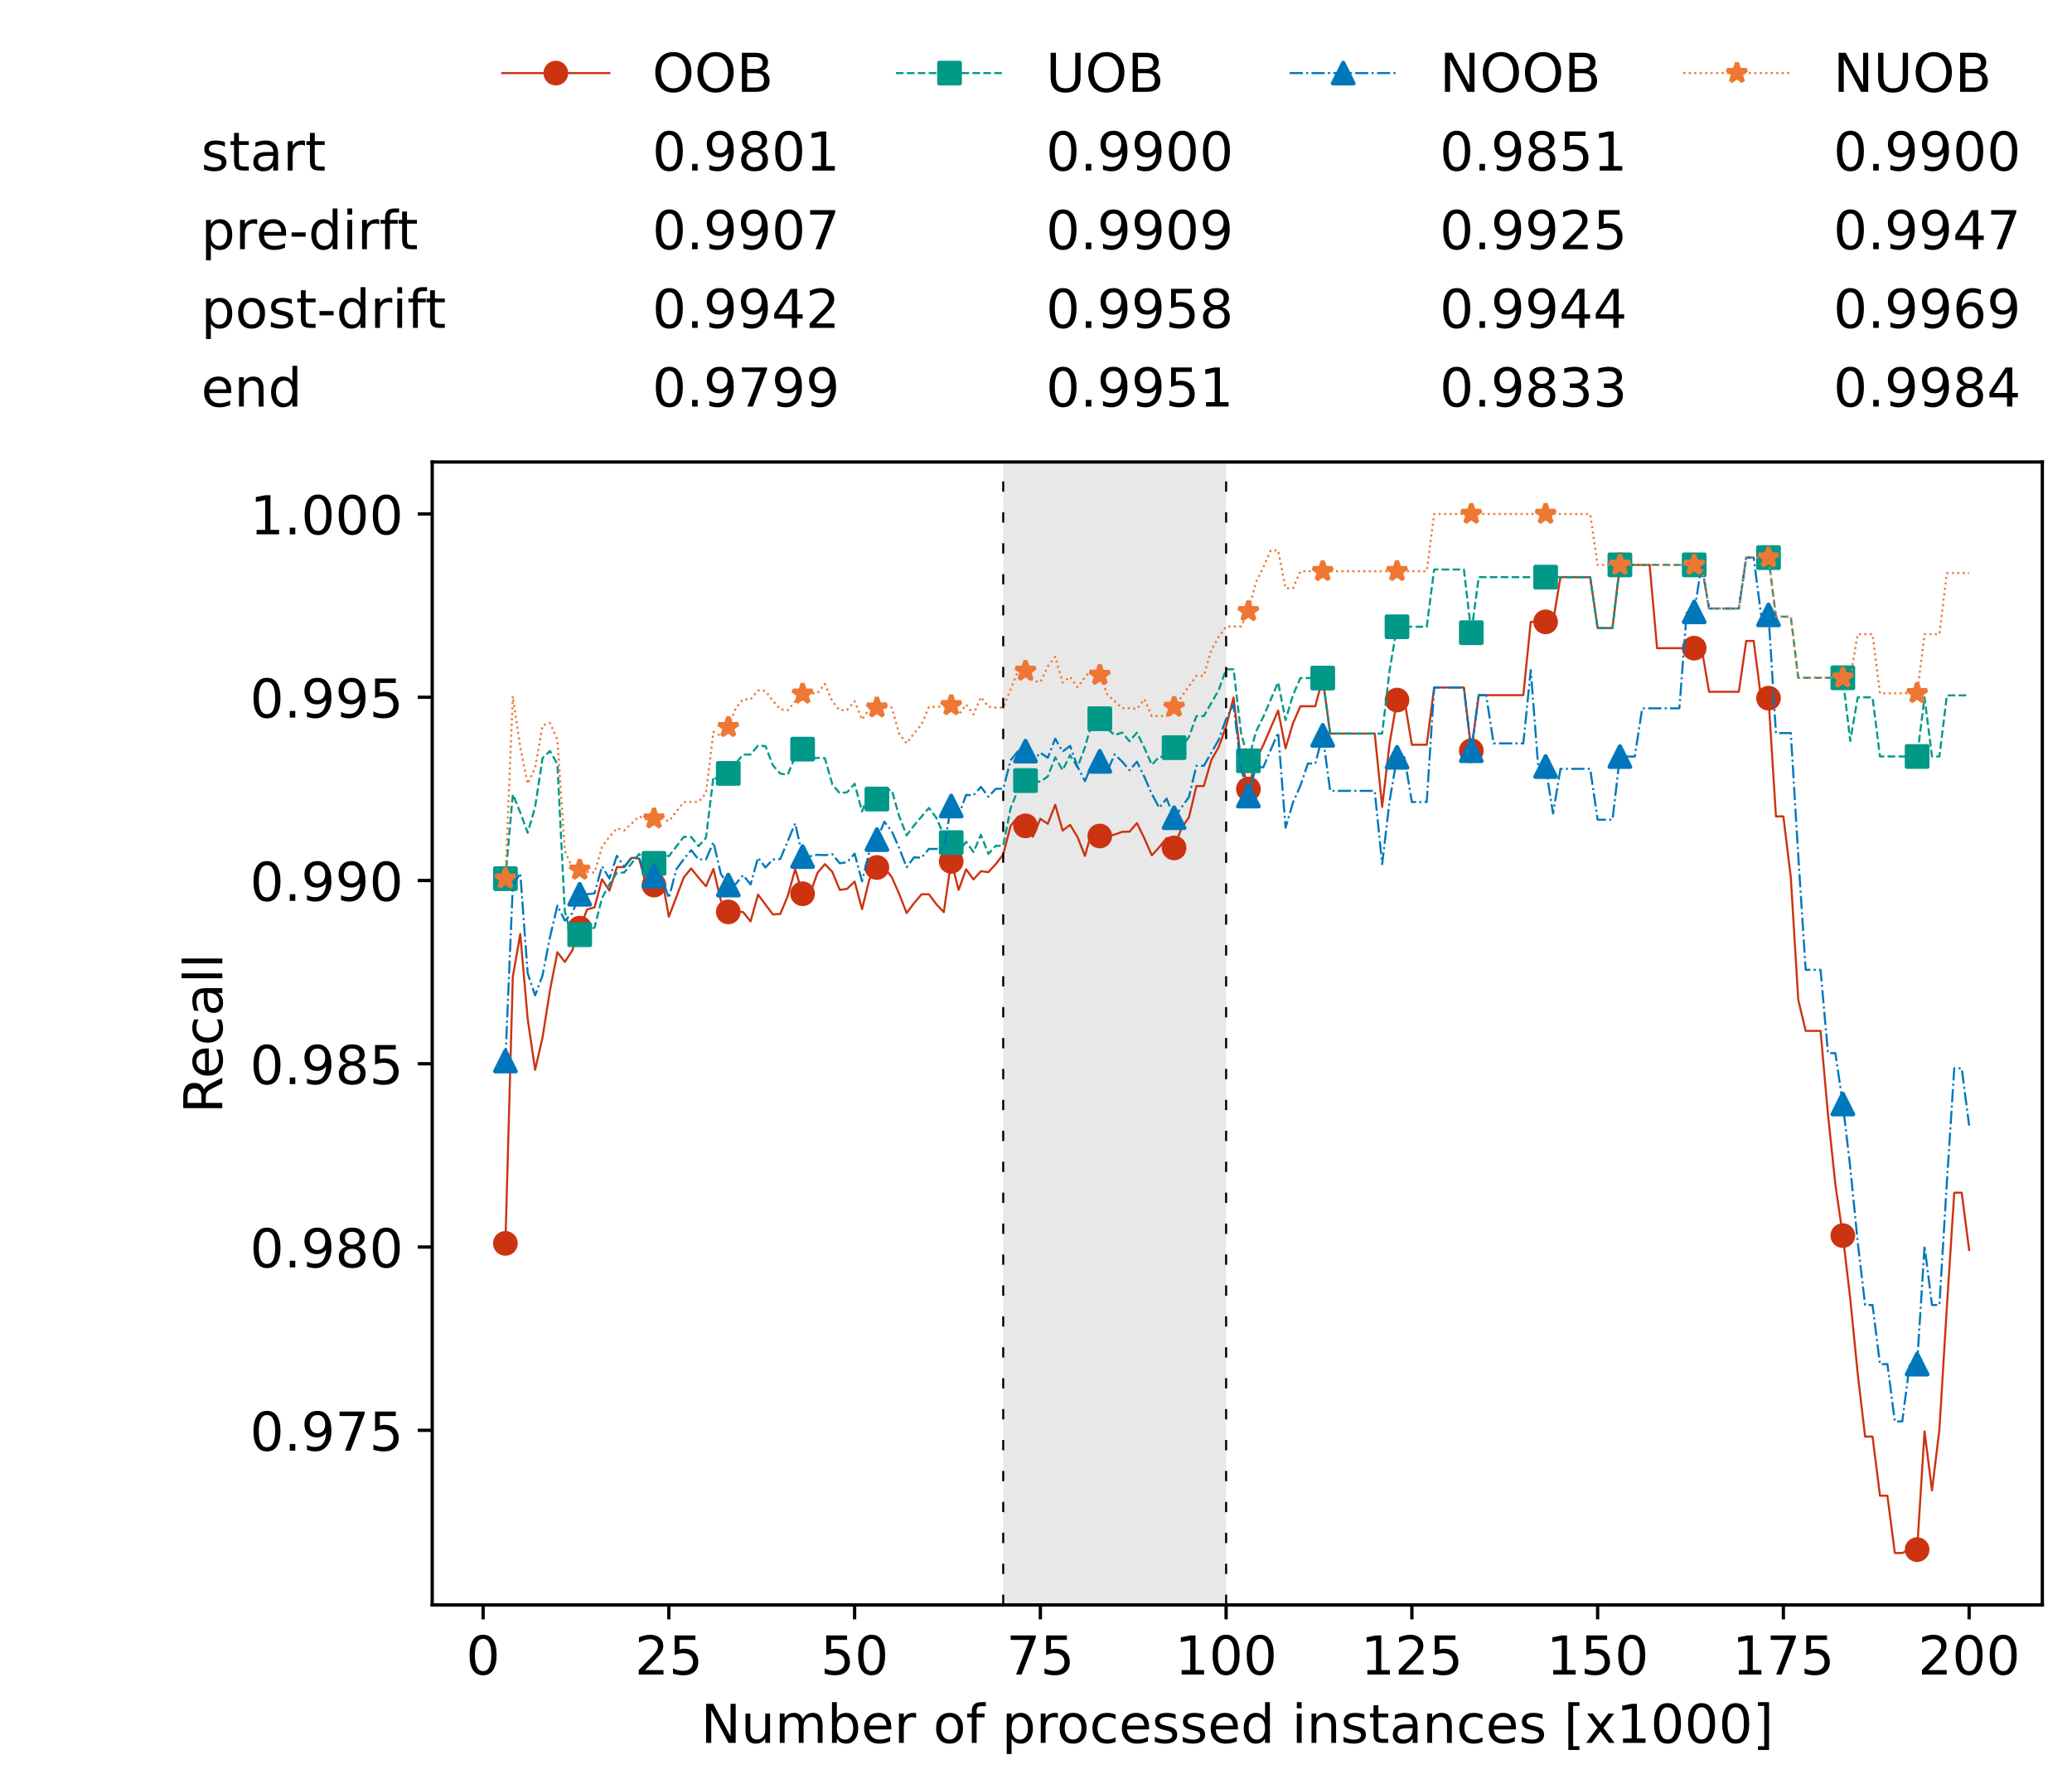 <?xml version="1.0" encoding="utf-8" standalone="no"?>
<!DOCTYPE svg PUBLIC "-//W3C//DTD SVG 1.1//EN"
  "http://www.w3.org/Graphics/SVG/1.1/DTD/svg11.dtd">
<!-- Created with matplotlib (https://matplotlib.org/) -->
<svg height="432.615pt" version="1.1" viewBox="0 0 502.65 432.615" width="502.65pt" xmlns="http://www.w3.org/2000/svg" xmlns:xlink="http://www.w3.org/1999/xlink">
 <defs>
  <style type="text/css">*{stroke-linecap:butt;stroke-linejoin:round;}</style>
 </defs>
 <g id="figure_1">
  <g id="patch_1">
   <path d="M 0 432.615 
L 502.65 432.615 
L 502.65 0 
L 0 0 
z
" style="fill:#ffffff;"/>
  </g>
  <g id="axes_1">
   <g id="patch_2">
    <path d="M 104.85 389.252 
L 495.45 389.252 
L 495.45 112.052 
L 104.85 112.052 
z
" style="fill:#ffffff;"/>
   </g>
   <g id="patch_3">
    <path clip-path="url(#pe1a0527b95)" d="M 297.446 389.252 
L 297.446 112.052 
L 243.372 112.052 
L 243.372 389.252 
z
" style="fill:#d3d3d3;opacity:0.5;"/>
   </g>
   <g id="matplotlib.axis_1">
    <g id="xtick_1">
     <g id="line2d_1">
      <defs>
       <path d="M 0 0 
L 0 3.5 
" id="m14c5640f0c" style="stroke:#000000;stroke-width:0.8;"/>
      </defs>
      <g>
       <use style="stroke:#000000;stroke-width:0.8;" x="117.197" xlink:href="#m14c5640f0c" y="389.252"/>
      </g>
     </g>
     <g id="text_1">
      <!-- 0 -->
      <g transform="translate(113.061 406.13)scale(0.13 -0.13)">
       <defs>
        <path d="M 31.781 66.406 
Q 24.172 66.406 20.328 58.906 
Q 16.5 51.422 16.5 36.375 
Q 16.5 21.391 20.328 13.891 
Q 24.172 6.391 31.781 6.391 
Q 39.453 6.391 43.281 13.891 
Q 47.125 21.391 47.125 36.375 
Q 47.125 51.422 43.281 58.906 
Q 39.453 66.406 31.781 66.406 
z
M 31.781 74.219 
Q 44.047 74.219 50.516 64.516 
Q 56.984 54.828 56.984 36.375 
Q 56.984 17.969 50.516 8.266 
Q 44.047 -1.422 31.781 -1.422 
Q 19.531 -1.422 13.062 8.266 
Q 6.594 17.969 6.594 36.375 
Q 6.594 54.828 13.062 64.516 
Q 19.531 74.219 31.781 74.219 
z
" id="DejaVuSans-48"/>
       </defs>
       <use xlink:href="#DejaVuSans-48"/>
      </g>
     </g>
    </g>
    <g id="xtick_2">
     <g id="line2d_2">
      <g>
       <use style="stroke:#000000;stroke-width:0.8;" x="162.259" xlink:href="#m14c5640f0c" y="389.252"/>
      </g>
     </g>
     <g id="text_2">
      <!-- 25 -->
      <g transform="translate(153.988 406.13)scale(0.13 -0.13)">
       <defs>
        <path d="M 19.188 8.297 
L 53.609 8.297 
L 53.609 0 
L 7.328 0 
L 7.328 8.297 
Q 12.938 14.109 22.625 23.891 
Q 32.328 33.688 34.812 36.531 
Q 39.547 41.844 41.422 45.531 
Q 43.312 49.219 43.312 52.781 
Q 43.312 58.594 39.234 62.25 
Q 35.156 65.922 28.609 65.922 
Q 23.969 65.922 18.812 64.312 
Q 13.672 62.703 7.812 59.422 
L 7.812 69.391 
Q 13.766 71.781 18.938 73 
Q 24.125 74.219 28.422 74.219 
Q 39.75 74.219 46.484 68.547 
Q 53.219 62.891 53.219 53.422 
Q 53.219 48.922 51.531 44.891 
Q 49.859 40.875 45.406 35.406 
Q 44.188 33.984 37.641 27.219 
Q 31.109 20.453 19.188 8.297 
z
" id="DejaVuSans-50"/>
        <path d="M 10.797 72.906 
L 49.516 72.906 
L 49.516 64.594 
L 19.828 64.594 
L 19.828 46.734 
Q 21.969 47.469 24.109 47.828 
Q 26.266 48.188 28.422 48.188 
Q 40.625 48.188 47.75 41.5 
Q 54.891 34.812 54.891 23.391 
Q 54.891 11.625 47.562 5.094 
Q 40.234 -1.422 26.906 -1.422 
Q 22.312 -1.422 17.547 -0.641 
Q 12.797 0.141 7.719 1.703 
L 7.719 11.625 
Q 12.109 9.234 16.797 8.062 
Q 21.484 6.891 26.703 6.891 
Q 35.156 6.891 40.078 11.328 
Q 45.016 15.766 45.016 23.391 
Q 45.016 31 40.078 35.438 
Q 35.156 39.891 26.703 39.891 
Q 22.75 39.891 18.812 39.016 
Q 14.891 38.141 10.797 36.281 
z
" id="DejaVuSans-53"/>
       </defs>
       <use xlink:href="#DejaVuSans-50"/>
       <use x="63.623" xlink:href="#DejaVuSans-53"/>
      </g>
     </g>
    </g>
    <g id="xtick_3">
     <g id="line2d_3">
      <g>
       <use style="stroke:#000000;stroke-width:0.8;" x="207.322" xlink:href="#m14c5640f0c" y="389.252"/>
      </g>
     </g>
     <g id="text_3">
      <!-- 50 -->
      <g transform="translate(199.05 406.13)scale(0.13 -0.13)">
       <use xlink:href="#DejaVuSans-53"/>
       <use x="63.623" xlink:href="#DejaVuSans-48"/>
      </g>
     </g>
    </g>
    <g id="xtick_4">
     <g id="line2d_4">
      <g>
       <use style="stroke:#000000;stroke-width:0.8;" x="252.384" xlink:href="#m14c5640f0c" y="389.252"/>
      </g>
     </g>
     <g id="text_4">
      <!-- 75 -->
      <g transform="translate(244.113 406.13)scale(0.13 -0.13)">
       <defs>
        <path d="M 8.203 72.906 
L 55.078 72.906 
L 55.078 68.703 
L 28.609 0 
L 18.312 0 
L 43.219 64.594 
L 8.203 64.594 
z
" id="DejaVuSans-55"/>
       </defs>
       <use xlink:href="#DejaVuSans-55"/>
       <use x="63.623" xlink:href="#DejaVuSans-53"/>
      </g>
     </g>
    </g>
    <g id="xtick_5">
     <g id="line2d_5">
      <g>
       <use style="stroke:#000000;stroke-width:0.8;" x="297.446" xlink:href="#m14c5640f0c" y="389.252"/>
      </g>
     </g>
     <g id="text_5">
      <!-- 100 -->
      <g transform="translate(285.039 406.13)scale(0.13 -0.13)">
       <defs>
        <path d="M 12.406 8.297 
L 28.516 8.297 
L 28.516 63.922 
L 10.984 60.406 
L 10.984 69.391 
L 28.422 72.906 
L 38.281 72.906 
L 38.281 8.297 
L 54.391 8.297 
L 54.391 0 
L 12.406 0 
z
" id="DejaVuSans-49"/>
       </defs>
       <use xlink:href="#DejaVuSans-49"/>
       <use x="63.623" xlink:href="#DejaVuSans-48"/>
       <use x="127.246" xlink:href="#DejaVuSans-48"/>
      </g>
     </g>
    </g>
    <g id="xtick_6">
     <g id="line2d_6">
      <g>
       <use style="stroke:#000000;stroke-width:0.8;" x="342.509" xlink:href="#m14c5640f0c" y="389.252"/>
      </g>
     </g>
     <g id="text_6">
      <!-- 125 -->
      <g transform="translate(330.102 406.13)scale(0.13 -0.13)">
       <use xlink:href="#DejaVuSans-49"/>
       <use x="63.623" xlink:href="#DejaVuSans-50"/>
       <use x="127.246" xlink:href="#DejaVuSans-53"/>
      </g>
     </g>
    </g>
    <g id="xtick_7">
     <g id="line2d_7">
      <g>
       <use style="stroke:#000000;stroke-width:0.8;" x="387.571" xlink:href="#m14c5640f0c" y="389.252"/>
      </g>
     </g>
     <g id="text_7">
      <!-- 150 -->
      <g transform="translate(375.164 406.13)scale(0.13 -0.13)">
       <use xlink:href="#DejaVuSans-49"/>
       <use x="63.623" xlink:href="#DejaVuSans-53"/>
       <use x="127.246" xlink:href="#DejaVuSans-48"/>
      </g>
     </g>
    </g>
    <g id="xtick_8">
     <g id="line2d_8">
      <g>
       <use style="stroke:#000000;stroke-width:0.8;" x="432.633" xlink:href="#m14c5640f0c" y="389.252"/>
      </g>
     </g>
     <g id="text_8">
      <!-- 175 -->
      <g transform="translate(420.226 406.13)scale(0.13 -0.13)">
       <use xlink:href="#DejaVuSans-49"/>
       <use x="63.623" xlink:href="#DejaVuSans-55"/>
       <use x="127.246" xlink:href="#DejaVuSans-53"/>
      </g>
     </g>
    </g>
    <g id="xtick_9">
     <g id="line2d_9">
      <g>
       <use style="stroke:#000000;stroke-width:0.8;" x="477.695" xlink:href="#m14c5640f0c" y="389.252"/>
      </g>
     </g>
     <g id="text_9">
      <!-- 200 -->
      <g transform="translate(465.289 406.13)scale(0.13 -0.13)">
       <use xlink:href="#DejaVuSans-50"/>
       <use x="63.623" xlink:href="#DejaVuSans-48"/>
       <use x="127.246" xlink:href="#DejaVuSans-48"/>
      </g>
     </g>
    </g>
    <g id="text_10">
     <!-- Number of processed instances [x1000] -->
     <g transform="translate(170.025 422.711)scale(0.13 -0.13)">
      <defs>
       <path d="M 9.812 72.906 
L 23.094 72.906 
L 55.422 11.922 
L 55.422 72.906 
L 64.984 72.906 
L 64.984 0 
L 51.703 0 
L 19.391 60.984 
L 19.391 0 
L 9.812 0 
z
" id="DejaVuSans-78"/>
       <path d="M 8.5 21.578 
L 8.5 54.688 
L 17.484 54.688 
L 17.484 21.922 
Q 17.484 14.156 20.5 10.266 
Q 23.531 6.391 29.594 6.391 
Q 36.859 6.391 41.078 11.031 
Q 45.312 15.672 45.312 23.688 
L 45.312 54.688 
L 54.297 54.688 
L 54.297 0 
L 45.312 0 
L 45.312 8.406 
Q 42.047 3.422 37.719 1 
Q 33.406 -1.422 27.688 -1.422 
Q 18.266 -1.422 13.375 4.438 
Q 8.5 10.297 8.5 21.578 
z
M 31.109 56 
z
" id="DejaVuSans-117"/>
       <path d="M 52 44.188 
Q 55.375 50.25 60.062 53.125 
Q 64.75 56 71.094 56 
Q 79.641 56 84.281 50.016 
Q 88.922 44.047 88.922 33.016 
L 88.922 0 
L 79.891 0 
L 79.891 32.719 
Q 79.891 40.578 77.094 44.375 
Q 74.312 48.188 68.609 48.188 
Q 61.625 48.188 57.562 43.547 
Q 53.516 38.922 53.516 30.906 
L 53.516 0 
L 44.484 0 
L 44.484 32.719 
Q 44.484 40.625 41.703 44.406 
Q 38.922 48.188 33.109 48.188 
Q 26.219 48.188 22.156 43.531 
Q 18.109 38.875 18.109 30.906 
L 18.109 0 
L 9.078 0 
L 9.078 54.688 
L 18.109 54.688 
L 18.109 46.188 
Q 21.188 51.219 25.484 53.609 
Q 29.781 56 35.688 56 
Q 41.656 56 45.828 52.969 
Q 50 49.953 52 44.188 
z
" id="DejaVuSans-109"/>
       <path d="M 48.688 27.297 
Q 48.688 37.203 44.609 42.844 
Q 40.531 48.484 33.406 48.484 
Q 26.266 48.484 22.188 42.844 
Q 18.109 37.203 18.109 27.297 
Q 18.109 17.391 22.188 11.75 
Q 26.266 6.109 33.406 6.109 
Q 40.531 6.109 44.609 11.75 
Q 48.688 17.391 48.688 27.297 
z
M 18.109 46.391 
Q 20.953 51.266 25.266 53.625 
Q 29.594 56 35.594 56 
Q 45.562 56 51.781 48.094 
Q 58.016 40.188 58.016 27.297 
Q 58.016 14.406 51.781 6.484 
Q 45.562 -1.422 35.594 -1.422 
Q 29.594 -1.422 25.266 0.953 
Q 20.953 3.328 18.109 8.203 
L 18.109 0 
L 9.078 0 
L 9.078 75.984 
L 18.109 75.984 
z
" id="DejaVuSans-98"/>
       <path d="M 56.203 29.594 
L 56.203 25.203 
L 14.891 25.203 
Q 15.484 15.922 20.484 11.062 
Q 25.484 6.203 34.422 6.203 
Q 39.594 6.203 44.453 7.469 
Q 49.312 8.734 54.109 11.281 
L 54.109 2.781 
Q 49.266 0.734 44.188 -0.344 
Q 39.109 -1.422 33.891 -1.422 
Q 20.797 -1.422 13.156 6.188 
Q 5.516 13.812 5.516 26.812 
Q 5.516 40.234 12.766 48.109 
Q 20.016 56 32.328 56 
Q 43.359 56 49.781 48.891 
Q 56.203 41.797 56.203 29.594 
z
M 47.219 32.234 
Q 47.125 39.594 43.094 43.984 
Q 39.062 48.391 32.422 48.391 
Q 24.906 48.391 20.391 44.141 
Q 15.875 39.891 15.188 32.172 
z
" id="DejaVuSans-101"/>
       <path d="M 41.109 46.297 
Q 39.594 47.172 37.812 47.578 
Q 36.031 48 33.891 48 
Q 26.266 48 22.188 43.047 
Q 18.109 38.094 18.109 28.812 
L 18.109 0 
L 9.078 0 
L 9.078 54.688 
L 18.109 54.688 
L 18.109 46.188 
Q 20.953 51.172 25.484 53.578 
Q 30.031 56 36.531 56 
Q 37.453 56 38.578 55.875 
Q 39.703 55.766 41.062 55.516 
z
" id="DejaVuSans-114"/>
       <path id="DejaVuSans-32"/>
       <path d="M 30.609 48.391 
Q 23.391 48.391 19.188 42.75 
Q 14.984 37.109 14.984 27.297 
Q 14.984 17.484 19.156 11.844 
Q 23.344 6.203 30.609 6.203 
Q 37.797 6.203 41.984 11.859 
Q 46.188 17.531 46.188 27.297 
Q 46.188 37.016 41.984 42.703 
Q 37.797 48.391 30.609 48.391 
z
M 30.609 56 
Q 42.328 56 49.016 48.375 
Q 55.719 40.766 55.719 27.297 
Q 55.719 13.875 49.016 6.219 
Q 42.328 -1.422 30.609 -1.422 
Q 18.844 -1.422 12.172 6.219 
Q 5.516 13.875 5.516 27.297 
Q 5.516 40.766 12.172 48.375 
Q 18.844 56 30.609 56 
z
" id="DejaVuSans-111"/>
       <path d="M 37.109 75.984 
L 37.109 68.5 
L 28.516 68.5 
Q 23.688 68.5 21.797 66.547 
Q 19.922 64.594 19.922 59.516 
L 19.922 54.688 
L 34.719 54.688 
L 34.719 47.703 
L 19.922 47.703 
L 19.922 0 
L 10.891 0 
L 10.891 47.703 
L 2.297 47.703 
L 2.297 54.688 
L 10.891 54.688 
L 10.891 58.5 
Q 10.891 67.625 15.141 71.797 
Q 19.391 75.984 28.609 75.984 
z
" id="DejaVuSans-102"/>
       <path d="M 18.109 8.203 
L 18.109 -20.797 
L 9.078 -20.797 
L 9.078 54.688 
L 18.109 54.688 
L 18.109 46.391 
Q 20.953 51.266 25.266 53.625 
Q 29.594 56 35.594 56 
Q 45.562 56 51.781 48.094 
Q 58.016 40.188 58.016 27.297 
Q 58.016 14.406 51.781 6.484 
Q 45.562 -1.422 35.594 -1.422 
Q 29.594 -1.422 25.266 0.953 
Q 20.953 3.328 18.109 8.203 
z
M 48.688 27.297 
Q 48.688 37.203 44.609 42.844 
Q 40.531 48.484 33.406 48.484 
Q 26.266 48.484 22.188 42.844 
Q 18.109 37.203 18.109 27.297 
Q 18.109 17.391 22.188 11.75 
Q 26.266 6.109 33.406 6.109 
Q 40.531 6.109 44.609 11.75 
Q 48.688 17.391 48.688 27.297 
z
" id="DejaVuSans-112"/>
       <path d="M 48.781 52.594 
L 48.781 44.188 
Q 44.969 46.297 41.141 47.344 
Q 37.312 48.391 33.406 48.391 
Q 24.656 48.391 19.812 42.844 
Q 14.984 37.312 14.984 27.297 
Q 14.984 17.281 19.812 11.734 
Q 24.656 6.203 33.406 6.203 
Q 37.312 6.203 41.141 7.25 
Q 44.969 8.297 48.781 10.406 
L 48.781 2.094 
Q 45.016 0.344 40.984 -0.531 
Q 36.969 -1.422 32.422 -1.422 
Q 20.062 -1.422 12.781 6.344 
Q 5.516 14.109 5.516 27.297 
Q 5.516 40.672 12.859 48.328 
Q 20.219 56 33.016 56 
Q 37.156 56 41.109 55.141 
Q 45.062 54.297 48.781 52.594 
z
" id="DejaVuSans-99"/>
       <path d="M 44.281 53.078 
L 44.281 44.578 
Q 40.484 46.531 36.375 47.5 
Q 32.281 48.484 27.875 48.484 
Q 21.188 48.484 17.844 46.438 
Q 14.5 44.391 14.5 40.281 
Q 14.5 37.156 16.891 35.375 
Q 19.281 33.594 26.516 31.984 
L 29.594 31.297 
Q 39.156 29.25 43.188 25.516 
Q 47.219 21.781 47.219 15.094 
Q 47.219 7.469 41.188 3.016 
Q 35.156 -1.422 24.609 -1.422 
Q 20.219 -1.422 15.453 -0.562 
Q 10.688 0.297 5.422 2 
L 5.422 11.281 
Q 10.406 8.688 15.234 7.391 
Q 20.062 6.109 24.812 6.109 
Q 31.156 6.109 34.562 8.281 
Q 37.984 10.453 37.984 14.406 
Q 37.984 18.062 35.516 20.016 
Q 33.062 21.969 24.703 23.781 
L 21.578 24.516 
Q 13.234 26.266 9.516 29.906 
Q 5.812 33.547 5.812 39.891 
Q 5.812 47.609 11.281 51.797 
Q 16.75 56 26.812 56 
Q 31.781 56 36.172 55.266 
Q 40.578 54.547 44.281 53.078 
z
" id="DejaVuSans-115"/>
       <path d="M 45.406 46.391 
L 45.406 75.984 
L 54.391 75.984 
L 54.391 0 
L 45.406 0 
L 45.406 8.203 
Q 42.578 3.328 38.25 0.953 
Q 33.938 -1.422 27.875 -1.422 
Q 17.969 -1.422 11.734 6.484 
Q 5.516 14.406 5.516 27.297 
Q 5.516 40.188 11.734 48.094 
Q 17.969 56 27.875 56 
Q 33.938 56 38.25 53.625 
Q 42.578 51.266 45.406 46.391 
z
M 14.797 27.297 
Q 14.797 17.391 18.875 11.75 
Q 22.953 6.109 30.078 6.109 
Q 37.203 6.109 41.297 11.75 
Q 45.406 17.391 45.406 27.297 
Q 45.406 37.203 41.297 42.844 
Q 37.203 48.484 30.078 48.484 
Q 22.953 48.484 18.875 42.844 
Q 14.797 37.203 14.797 27.297 
z
" id="DejaVuSans-100"/>
       <path d="M 9.422 54.688 
L 18.406 54.688 
L 18.406 0 
L 9.422 0 
z
M 9.422 75.984 
L 18.406 75.984 
L 18.406 64.594 
L 9.422 64.594 
z
" id="DejaVuSans-105"/>
       <path d="M 54.891 33.016 
L 54.891 0 
L 45.906 0 
L 45.906 32.719 
Q 45.906 40.484 42.875 44.328 
Q 39.844 48.188 33.797 48.188 
Q 26.516 48.188 22.312 43.547 
Q 18.109 38.922 18.109 30.906 
L 18.109 0 
L 9.078 0 
L 9.078 54.688 
L 18.109 54.688 
L 18.109 46.188 
Q 21.344 51.125 25.703 53.562 
Q 30.078 56 35.797 56 
Q 45.219 56 50.047 50.172 
Q 54.891 44.344 54.891 33.016 
z
" id="DejaVuSans-110"/>
       <path d="M 18.312 70.219 
L 18.312 54.688 
L 36.812 54.688 
L 36.812 47.703 
L 18.312 47.703 
L 18.312 18.016 
Q 18.312 11.328 20.141 9.422 
Q 21.969 7.516 27.594 7.516 
L 36.812 7.516 
L 36.812 0 
L 27.594 0 
Q 17.188 0 13.234 3.875 
Q 9.281 7.766 9.281 18.016 
L 9.281 47.703 
L 2.688 47.703 
L 2.688 54.688 
L 9.281 54.688 
L 9.281 70.219 
z
" id="DejaVuSans-116"/>
       <path d="M 34.281 27.484 
Q 23.391 27.484 19.188 25 
Q 14.984 22.516 14.984 16.5 
Q 14.984 11.719 18.141 8.906 
Q 21.297 6.109 26.703 6.109 
Q 34.188 6.109 38.703 11.406 
Q 43.219 16.703 43.219 25.484 
L 43.219 27.484 
z
M 52.203 31.203 
L 52.203 0 
L 43.219 0 
L 43.219 8.297 
Q 40.141 3.328 35.547 0.953 
Q 30.953 -1.422 24.312 -1.422 
Q 15.922 -1.422 10.953 3.297 
Q 6 8.016 6 15.922 
Q 6 25.141 12.172 29.828 
Q 18.359 34.516 30.609 34.516 
L 43.219 34.516 
L 43.219 35.406 
Q 43.219 41.609 39.141 45 
Q 35.062 48.391 27.688 48.391 
Q 23 48.391 18.547 47.266 
Q 14.109 46.141 10.016 43.891 
L 10.016 52.203 
Q 14.938 54.109 19.578 55.047 
Q 24.219 56 28.609 56 
Q 40.484 56 46.344 49.844 
Q 52.203 43.703 52.203 31.203 
z
" id="DejaVuSans-97"/>
       <path d="M 8.594 75.984 
L 29.297 75.984 
L 29.297 69 
L 17.578 69 
L 17.578 -6.203 
L 29.297 -6.203 
L 29.297 -13.188 
L 8.594 -13.188 
z
" id="DejaVuSans-91"/>
       <path d="M 54.891 54.688 
L 35.109 28.078 
L 55.906 0 
L 45.312 0 
L 29.391 21.484 
L 13.484 0 
L 2.875 0 
L 24.125 28.609 
L 4.688 54.688 
L 15.281 54.688 
L 29.781 35.203 
L 44.281 54.688 
z
" id="DejaVuSans-120"/>
       <path d="M 30.422 75.984 
L 30.422 -13.188 
L 9.719 -13.188 
L 9.719 -6.203 
L 21.391 -6.203 
L 21.391 69 
L 9.719 69 
L 9.719 75.984 
z
" id="DejaVuSans-93"/>
      </defs>
      <use xlink:href="#DejaVuSans-78"/>
      <use x="74.805" xlink:href="#DejaVuSans-117"/>
      <use x="138.184" xlink:href="#DejaVuSans-109"/>
      <use x="235.596" xlink:href="#DejaVuSans-98"/>
      <use x="299.072" xlink:href="#DejaVuSans-101"/>
      <use x="360.596" xlink:href="#DejaVuSans-114"/>
      <use x="401.709" xlink:href="#DejaVuSans-32"/>
      <use x="433.496" xlink:href="#DejaVuSans-111"/>
      <use x="494.678" xlink:href="#DejaVuSans-102"/>
      <use x="529.883" xlink:href="#DejaVuSans-32"/>
      <use x="561.67" xlink:href="#DejaVuSans-112"/>
      <use x="625.146" xlink:href="#DejaVuSans-114"/>
      <use x="664.01" xlink:href="#DejaVuSans-111"/>
      <use x="725.191" xlink:href="#DejaVuSans-99"/>
      <use x="780.172" xlink:href="#DejaVuSans-101"/>
      <use x="841.695" xlink:href="#DejaVuSans-115"/>
      <use x="893.795" xlink:href="#DejaVuSans-115"/>
      <use x="945.895" xlink:href="#DejaVuSans-101"/>
      <use x="1007.418" xlink:href="#DejaVuSans-100"/>
      <use x="1070.895" xlink:href="#DejaVuSans-32"/>
      <use x="1102.682" xlink:href="#DejaVuSans-105"/>
      <use x="1130.465" xlink:href="#DejaVuSans-110"/>
      <use x="1193.844" xlink:href="#DejaVuSans-115"/>
      <use x="1245.943" xlink:href="#DejaVuSans-116"/>
      <use x="1285.152" xlink:href="#DejaVuSans-97"/>
      <use x="1346.432" xlink:href="#DejaVuSans-110"/>
      <use x="1409.811" xlink:href="#DejaVuSans-99"/>
      <use x="1464.791" xlink:href="#DejaVuSans-101"/>
      <use x="1526.314" xlink:href="#DejaVuSans-115"/>
      <use x="1578.414" xlink:href="#DejaVuSans-32"/>
      <use x="1610.201" xlink:href="#DejaVuSans-91"/>
      <use x="1649.215" xlink:href="#DejaVuSans-120"/>
      <use x="1708.395" xlink:href="#DejaVuSans-49"/>
      <use x="1772.018" xlink:href="#DejaVuSans-48"/>
      <use x="1835.641" xlink:href="#DejaVuSans-48"/>
      <use x="1899.264" xlink:href="#DejaVuSans-48"/>
      <use x="1962.887" xlink:href="#DejaVuSans-93"/>
     </g>
    </g>
   </g>
   <g id="matplotlib.axis_2">
    <g id="ytick_1">
     <g id="line2d_10">
      <defs>
       <path d="M 0 0 
L -3.5 0 
" id="m3e1443c4e1" style="stroke:#000000;stroke-width:0.8;"/>
      </defs>
      <g>
       <use style="stroke:#000000;stroke-width:0.8;" x="104.85" xlink:href="#m3e1443c4e1" y="346.894"/>
      </g>
     </g>
     <g id="text_11">
      <!-- 0.975 -->
      <g transform="translate(60.633 351.833)scale(0.13 -0.13)">
       <defs>
        <path d="M 10.688 12.406 
L 21 12.406 
L 21 0 
L 10.688 0 
z
" id="DejaVuSans-46"/>
        <path d="M 10.984 1.516 
L 10.984 10.5 
Q 14.703 8.734 18.5 7.812 
Q 22.312 6.891 25.984 6.891 
Q 35.75 6.891 40.891 13.453 
Q 46.047 20.016 46.781 33.406 
Q 43.953 29.203 39.594 26.953 
Q 35.25 24.703 29.984 24.703 
Q 19.047 24.703 12.672 31.312 
Q 6.297 37.938 6.297 49.422 
Q 6.297 60.641 12.938 67.422 
Q 19.578 74.219 30.609 74.219 
Q 43.266 74.219 49.922 64.516 
Q 56.594 54.828 56.594 36.375 
Q 56.594 19.141 48.406 8.859 
Q 40.234 -1.422 26.422 -1.422 
Q 22.703 -1.422 18.891 -0.688 
Q 15.094 0.047 10.984 1.516 
z
M 30.609 32.422 
Q 37.25 32.422 41.125 36.953 
Q 45.016 41.5 45.016 49.422 
Q 45.016 57.281 41.125 61.844 
Q 37.25 66.406 30.609 66.406 
Q 23.969 66.406 20.094 61.844 
Q 16.219 57.281 16.219 49.422 
Q 16.219 41.5 20.094 36.953 
Q 23.969 32.422 30.609 32.422 
z
" id="DejaVuSans-57"/>
       </defs>
       <use xlink:href="#DejaVuSans-48"/>
       <use x="63.623" xlink:href="#DejaVuSans-46"/>
       <use x="95.41" xlink:href="#DejaVuSans-57"/>
       <use x="159.033" xlink:href="#DejaVuSans-55"/>
       <use x="222.656" xlink:href="#DejaVuSans-53"/>
      </g>
     </g>
    </g>
    <g id="ytick_2">
     <g id="line2d_11">
      <g>
       <use style="stroke:#000000;stroke-width:0.8;" x="104.85" xlink:href="#m3e1443c4e1" y="302.445"/>
      </g>
     </g>
     <g id="text_12">
      <!-- 0.980 -->
      <g transform="translate(60.633 307.384)scale(0.13 -0.13)">
       <defs>
        <path d="M 31.781 34.625 
Q 24.75 34.625 20.719 30.859 
Q 16.703 27.094 16.703 20.516 
Q 16.703 13.922 20.719 10.156 
Q 24.75 6.391 31.781 6.391 
Q 38.812 6.391 42.859 10.172 
Q 46.922 13.969 46.922 20.516 
Q 46.922 27.094 42.891 30.859 
Q 38.875 34.625 31.781 34.625 
z
M 21.922 38.812 
Q 15.578 40.375 12.031 44.719 
Q 8.5 49.078 8.5 55.328 
Q 8.5 64.062 14.719 69.141 
Q 20.953 74.219 31.781 74.219 
Q 42.672 74.219 48.875 69.141 
Q 55.078 64.062 55.078 55.328 
Q 55.078 49.078 51.531 44.719 
Q 48 40.375 41.703 38.812 
Q 48.828 37.156 52.797 32.312 
Q 56.781 27.484 56.781 20.516 
Q 56.781 9.906 50.312 4.234 
Q 43.844 -1.422 31.781 -1.422 
Q 19.734 -1.422 13.25 4.234 
Q 6.781 9.906 6.781 20.516 
Q 6.781 27.484 10.781 32.312 
Q 14.797 37.156 21.922 38.812 
z
M 18.312 54.391 
Q 18.312 48.734 21.844 45.562 
Q 25.391 42.391 31.781 42.391 
Q 38.141 42.391 41.719 45.562 
Q 45.312 48.734 45.312 54.391 
Q 45.312 60.062 41.719 63.234 
Q 38.141 66.406 31.781 66.406 
Q 25.391 66.406 21.844 63.234 
Q 18.312 60.062 18.312 54.391 
z
" id="DejaVuSans-56"/>
       </defs>
       <use xlink:href="#DejaVuSans-48"/>
       <use x="63.623" xlink:href="#DejaVuSans-46"/>
       <use x="95.41" xlink:href="#DejaVuSans-57"/>
       <use x="159.033" xlink:href="#DejaVuSans-56"/>
       <use x="222.656" xlink:href="#DejaVuSans-48"/>
      </g>
     </g>
    </g>
    <g id="ytick_3">
     <g id="line2d_12">
      <g>
       <use style="stroke:#000000;stroke-width:0.8;" x="104.85" xlink:href="#m3e1443c4e1" y="257.997"/>
      </g>
     </g>
     <g id="text_13">
      <!-- 0.985 -->
      <g transform="translate(60.633 262.936)scale(0.13 -0.13)">
       <use xlink:href="#DejaVuSans-48"/>
       <use x="63.623" xlink:href="#DejaVuSans-46"/>
       <use x="95.41" xlink:href="#DejaVuSans-57"/>
       <use x="159.033" xlink:href="#DejaVuSans-56"/>
       <use x="222.656" xlink:href="#DejaVuSans-53"/>
      </g>
     </g>
    </g>
    <g id="ytick_4">
     <g id="line2d_13">
      <g>
       <use style="stroke:#000000;stroke-width:0.8;" x="104.85" xlink:href="#m3e1443c4e1" y="213.549"/>
      </g>
     </g>
     <g id="text_14">
      <!-- 0.990 -->
      <g transform="translate(60.633 218.488)scale(0.13 -0.13)">
       <use xlink:href="#DejaVuSans-48"/>
       <use x="63.623" xlink:href="#DejaVuSans-46"/>
       <use x="95.41" xlink:href="#DejaVuSans-57"/>
       <use x="159.033" xlink:href="#DejaVuSans-57"/>
       <use x="222.656" xlink:href="#DejaVuSans-48"/>
      </g>
     </g>
    </g>
    <g id="ytick_5">
     <g id="line2d_14">
      <g>
       <use style="stroke:#000000;stroke-width:0.8;" x="104.85" xlink:href="#m3e1443c4e1" y="169.1"/>
      </g>
     </g>
     <g id="text_15">
      <!-- 0.995 -->
      <g transform="translate(60.633 174.039)scale(0.13 -0.13)">
       <use xlink:href="#DejaVuSans-48"/>
       <use x="63.623" xlink:href="#DejaVuSans-46"/>
       <use x="95.41" xlink:href="#DejaVuSans-57"/>
       <use x="159.033" xlink:href="#DejaVuSans-57"/>
       <use x="222.656" xlink:href="#DejaVuSans-53"/>
      </g>
     </g>
    </g>
    <g id="ytick_6">
     <g id="line2d_15">
      <g>
       <use style="stroke:#000000;stroke-width:0.8;" x="104.85" xlink:href="#m3e1443c4e1" y="124.652"/>
      </g>
     </g>
     <g id="text_16">
      <!-- 1.000 -->
      <g transform="translate(60.633 129.591)scale(0.13 -0.13)">
       <use xlink:href="#DejaVuSans-49"/>
       <use x="63.623" xlink:href="#DejaVuSans-46"/>
       <use x="95.41" xlink:href="#DejaVuSans-48"/>
       <use x="159.033" xlink:href="#DejaVuSans-48"/>
       <use x="222.656" xlink:href="#DejaVuSans-48"/>
      </g>
     </g>
    </g>
    <g id="text_17">
     <!-- Recall -->
     <g transform="translate(53.93 270.044)rotate(-90)scale(0.13 -0.13)">
      <defs>
       <path d="M 44.391 34.188 
Q 47.562 33.109 50.562 29.594 
Q 53.562 26.078 56.594 19.922 
L 66.609 0 
L 56 0 
L 46.688 18.703 
Q 43.062 26.031 39.672 28.422 
Q 36.281 30.812 30.422 30.812 
L 19.672 30.812 
L 19.672 0 
L 9.812 0 
L 9.812 72.906 
L 32.078 72.906 
Q 44.578 72.906 50.734 67.672 
Q 56.891 62.453 56.891 51.906 
Q 56.891 45.016 53.688 40.469 
Q 50.484 35.938 44.391 34.188 
z
M 19.672 64.797 
L 19.672 38.922 
L 32.078 38.922 
Q 39.203 38.922 42.844 42.219 
Q 46.484 45.516 46.484 51.906 
Q 46.484 58.297 42.844 61.547 
Q 39.203 64.797 32.078 64.797 
z
" id="DejaVuSans-82"/>
       <path d="M 9.422 75.984 
L 18.406 75.984 
L 18.406 0 
L 9.422 0 
z
" id="DejaVuSans-108"/>
      </defs>
      <use xlink:href="#DejaVuSans-82"/>
      <use x="64.982" xlink:href="#DejaVuSans-101"/>
      <use x="126.506" xlink:href="#DejaVuSans-99"/>
      <use x="181.486" xlink:href="#DejaVuSans-97"/>
      <use x="242.766" xlink:href="#DejaVuSans-108"/>
      <use x="270.549" xlink:href="#DejaVuSans-108"/>
     </g>
    </g>
   </g>
   <g id="line2d_16"/>
   <g id="line2d_17"/>
   <g id="line2d_18"/>
   <g id="line2d_19"/>
   <g id="line2d_20"/>
   <g id="line2d_21">
    <path clip-path="url(#pe1a0527b95)" d="M 122.605 301.561 
L 124.407 236.876 
L 126.21 226.529 
L 128.012 247.12 
L 129.815 259.475 
L 131.617 251.602 
L 133.419 240.185 
L 135.222 230.936 
L 137.024 233.305 
L 138.827 230.521 
L 140.629 225.106 
L 142.432 220.573 
L 144.234 220.067 
L 146.037 213.252 
L 147.839 216.018 
L 149.642 210.307 
L 151.444 210.297 
L 153.247 208.046 
L 155.049 208.221 
L 156.852 215.045 
L 158.654 214.666 
L 160.457 212.289 
L 162.259 222.34 
L 165.864 212.828 
L 167.667 210.628 
L 169.469 212.882 
L 171.272 214.94 
L 173.074 210.739 
L 174.877 218.457 
L 176.679 221.164 
L 178.482 221.029 
L 180.284 221.216 
L 182.087 223.473 
L 183.889 216.968 
L 187.494 221.784 
L 189.297 221.665 
L 191.099 217.329 
L 192.902 210.816 
L 194.704 216.766 
L 196.507 216.766 
L 198.309 211.726 
L 200.112 209.574 
L 201.914 211.449 
L 203.717 215.839 
L 205.519 215.569 
L 207.322 213.799 
L 209.124 220.51 
L 210.927 213.196 
L 212.729 210.396 
L 214.532 210.428 
L 216.334 212.719 
L 218.137 216.812 
L 219.939 221.442 
L 221.742 219.052 
L 223.544 216.91 
L 225.347 216.88 
L 227.149 219.296 
L 228.952 221.217 
L 230.754 208.918 
L 232.557 215.827 
L 234.359 210.834 
L 236.162 213.298 
L 237.964 211.294 
L 239.767 211.528 
L 241.569 209.581 
L 243.372 207.217 
L 245.174 200.294 
L 246.976 198.094 
L 248.779 200.295 
L 250.581 202.926 
L 252.384 198.58 
L 254.186 199.806 
L 255.989 195.176 
L 257.791 201.437 
L 259.594 200.053 
L 261.396 202.997 
L 263.199 207.581 
L 265.001 201.17 
L 266.804 202.758 
L 268.606 202.849 
L 270.409 202.414 
L 272.211 201.75 
L 274.014 201.709 
L 275.816 199.634 
L 277.619 203.333 
L 279.421 207.449 
L 281.224 205.482 
L 283.026 203.237 
L 284.829 205.653 
L 286.631 200.821 
L 288.434 198.222 
L 290.236 190.645 
L 292.039 190.645 
L 293.841 184.385 
L 295.644 181.21 
L 297.446 176.159 
L 299.249 169.16 
L 301.051 184.487 
L 302.854 191.365 
L 304.656 184.366 
L 306.459 180.722 
L 310.064 172.333 
L 311.866 181.495 
L 313.669 175.406 
L 315.471 171.29 
L 319.076 171.29 
L 320.879 164.452 
L 322.681 177.921 
L 333.496 177.921 
L 335.299 195.7 
L 337.101 180.373 
L 338.904 169.79 
L 340.706 169.79 
L 342.509 180.632 
L 346.114 180.632 
L 347.916 166.741 
L 355.126 166.741 
L 356.928 182.068 
L 358.731 168.599 
L 369.546 168.599 
L 371.348 150.82 
L 376.756 150.82 
L 378.558 139.979 
L 385.768 139.979 
L 387.571 152.326 
L 391.176 152.326 
L 392.978 136.999 
L 400.188 136.999 
L 401.991 157.202 
L 412.806 157.202 
L 414.608 167.785 
L 421.818 167.785 
L 423.621 155.439 
L 425.423 155.439 
L 427.226 169.329 
L 429.028 169.329 
L 430.831 198.005 
L 432.633 198.005 
L 434.436 212.821 
L 436.238 242.453 
L 438.041 250.03 
L 441.646 250.03 
L 443.448 270.234 
L 445.251 287.329 
L 447.053 299.676 
L 448.856 315.003 
L 450.658 333.096 
L 452.461 348.424 
L 454.263 348.424 
L 456.066 362.762 
L 457.868 362.762 
L 459.671 376.652 
L 461.473 376.652 
L 463.276 375.835 
L 465.078 375.835 
L 466.881 347.158 
L 468.683 361.497 
L 470.485 346.68 
L 472.288 317.048 
L 474.09 289.268 
L 475.893 289.268 
L 477.695 303.158 
L 477.695 303.158 
" style="fill:none;stroke:#cc3311;stroke-linecap:square;stroke-width:0.5;"/>
    <defs>
     <path d="M 0 2.5 
C 0.663 2.5 1.299 2.237 1.768 1.768 
C 2.237 1.299 2.5 0.663 2.5 0 
C 2.5 -0.663 2.237 -1.299 1.768 -1.768 
C 1.299 -2.237 0.663 -2.5 0 -2.5 
C -0.663 -2.5 -1.299 -2.237 -1.768 -1.768 
C -2.237 -1.299 -2.5 -0.663 -2.5 0 
C -2.5 0.663 -2.237 1.299 -1.768 1.768 
C -1.299 2.237 -0.663 2.5 0 2.5 
z
" id="mf276d99cbb" style="stroke:#cc3311;"/>
    </defs>
    <g clip-path="url(#pe1a0527b95)">
     <use style="fill:#cc3311;stroke:#cc3311;" x="122.605" xlink:href="#mf276d99cbb" y="301.561"/>
     <use style="fill:#cc3311;stroke:#cc3311;" x="140.629" xlink:href="#mf276d99cbb" y="225.106"/>
     <use style="fill:#cc3311;stroke:#cc3311;" x="158.654" xlink:href="#mf276d99cbb" y="214.666"/>
     <use style="fill:#cc3311;stroke:#cc3311;" x="176.679" xlink:href="#mf276d99cbb" y="221.164"/>
     <use style="fill:#cc3311;stroke:#cc3311;" x="194.704" xlink:href="#mf276d99cbb" y="216.766"/>
     <use style="fill:#cc3311;stroke:#cc3311;" x="212.729" xlink:href="#mf276d99cbb" y="210.396"/>
     <use style="fill:#cc3311;stroke:#cc3311;" x="230.754" xlink:href="#mf276d99cbb" y="208.918"/>
     <use style="fill:#cc3311;stroke:#cc3311;" x="248.779" xlink:href="#mf276d99cbb" y="200.295"/>
     <use style="fill:#cc3311;stroke:#cc3311;" x="266.804" xlink:href="#mf276d99cbb" y="202.758"/>
     <use style="fill:#cc3311;stroke:#cc3311;" x="284.829" xlink:href="#mf276d99cbb" y="205.653"/>
     <use style="fill:#cc3311;stroke:#cc3311;" x="302.854" xlink:href="#mf276d99cbb" y="191.365"/>
     <use style="fill:#cc3311;stroke:#cc3311;" x="320.879" xlink:href="#mf276d99cbb" y="164.452"/>
     <use style="fill:#cc3311;stroke:#cc3311;" x="338.904" xlink:href="#mf276d99cbb" y="169.79"/>
     <use style="fill:#cc3311;stroke:#cc3311;" x="356.928" xlink:href="#mf276d99cbb" y="182.068"/>
     <use style="fill:#cc3311;stroke:#cc3311;" x="374.953" xlink:href="#mf276d99cbb" y="150.82"/>
     <use style="fill:#cc3311;stroke:#cc3311;" x="392.978" xlink:href="#mf276d99cbb" y="136.999"/>
     <use style="fill:#cc3311;stroke:#cc3311;" x="411.003" xlink:href="#mf276d99cbb" y="157.202"/>
     <use style="fill:#cc3311;stroke:#cc3311;" x="429.028" xlink:href="#mf276d99cbb" y="169.329"/>
     <use style="fill:#cc3311;stroke:#cc3311;" x="447.053" xlink:href="#mf276d99cbb" y="299.676"/>
     <use style="fill:#cc3311;stroke:#cc3311;" x="465.078" xlink:href="#mf276d99cbb" y="375.835"/>
    </g>
   </g>
   <g id="line2d_22"/>
   <g id="line2d_23"/>
   <g id="line2d_24"/>
   <g id="line2d_25"/>
   <g id="line2d_26">
    <path clip-path="url(#pe1a0527b95)" d="M 122.605 213.106 
L 124.407 192.648 
L 126.21 197.044 
L 128.012 201.976 
L 129.815 195.724 
L 131.617 183.878 
L 133.419 182.137 
L 135.222 185.336 
L 137.024 221.128 
L 138.827 227.643 
L 142.432 225.872 
L 144.234 224.958 
L 146.037 217.793 
L 147.839 214.475 
L 149.642 211.696 
L 151.444 211.603 
L 155.049 207.108 
L 156.852 209.586 
L 158.654 209.397 
L 160.457 207.02 
L 162.259 207.664 
L 165.864 202.989 
L 167.667 202.989 
L 169.469 205.243 
L 171.272 203.156 
L 173.074 188.374 
L 174.877 189.699 
L 176.679 187.58 
L 178.482 185.142 
L 180.284 183.002 
L 182.087 183.002 
L 183.889 180.834 
L 185.692 180.956 
L 187.494 185.617 
L 189.297 187.634 
L 191.099 187.882 
L 192.902 183.525 
L 194.704 181.695 
L 196.507 183.986 
L 198.309 183.818 
L 200.112 183.899 
L 201.914 190.219 
L 203.717 192.409 
L 205.519 192.139 
L 207.322 190.072 
L 209.124 196.826 
L 210.927 191.864 
L 212.729 193.797 
L 214.532 191.629 
L 216.334 191.617 
L 218.137 197.967 
L 219.939 202.597 
L 221.742 200.207 
L 225.347 195.944 
L 227.149 198.359 
L 228.952 202.525 
L 230.754 204.356 
L 232.557 206.671 
L 234.359 204.174 
L 236.162 206.639 
L 237.964 202.477 
L 239.767 207.09 
L 241.569 205.144 
L 243.372 205.144 
L 245.174 195.998 
L 246.976 191.553 
L 248.779 189.32 
L 250.581 189.32 
L 252.384 189.604 
L 254.186 188.305 
L 255.989 183.675 
L 257.791 186.806 
L 259.594 183.142 
L 261.396 186.087 
L 263.199 181.255 
L 265.001 174.844 
L 266.804 174.315 
L 268.606 176.709 
L 270.409 178.313 
L 272.211 177.65 
L 274.014 179.766 
L 275.816 177.691 
L 277.619 181.39 
L 279.421 185.506 
L 281.224 183.539 
L 283.026 183.539 
L 284.829 181.328 
L 286.631 181.328 
L 288.434 178.728 
L 290.236 173.677 
L 292.039 173.677 
L 295.644 167.372 
L 297.446 162.321 
L 299.249 162.321 
L 301.051 177.648 
L 302.854 184.527 
L 304.656 177.528 
L 306.459 173.884 
L 310.064 165.495 
L 311.866 174.656 
L 313.669 168.568 
L 315.471 164.452 
L 320.879 164.452 
L 322.681 177.921 
L 335.299 177.921 
L 337.101 162.594 
L 338.904 152.011 
L 346.114 152.011 
L 347.916 138.121 
L 355.126 138.121 
L 356.928 153.448 
L 358.731 139.979 
L 385.768 139.979 
L 387.571 152.326 
L 391.176 152.326 
L 392.978 136.999 
L 412.806 136.999 
L 414.608 147.582 
L 421.818 147.582 
L 423.621 135.235 
L 429.028 135.235 
L 430.831 149.573 
L 434.436 149.573 
L 436.238 164.389 
L 447.053 164.389 
L 448.856 179.716 
L 450.658 169.133 
L 454.263 169.133 
L 456.066 183.471 
L 465.078 183.471 
L 466.881 169.133 
L 468.683 183.471 
L 470.485 183.471 
L 472.288 168.655 
L 477.695 168.655 
L 477.695 168.655 
" style="fill:none;stroke:#009988;stroke-dasharray:1.85,0.8;stroke-dashoffset:0;stroke-width:0.5;"/>
    <defs>
     <path d="M -2.5 2.5 
L 2.5 2.5 
L 2.5 -2.5 
L -2.5 -2.5 
z
" id="mbe8f2273fd" style="stroke:#009988;stroke-linejoin:miter;"/>
    </defs>
    <g clip-path="url(#pe1a0527b95)">
     <use style="fill:#009988;stroke:#009988;stroke-linejoin:miter;" x="122.605" xlink:href="#mbe8f2273fd" y="213.106"/>
     <use style="fill:#009988;stroke:#009988;stroke-linejoin:miter;" x="140.629" xlink:href="#mbe8f2273fd" y="226.699"/>
     <use style="fill:#009988;stroke:#009988;stroke-linejoin:miter;" x="158.654" xlink:href="#mbe8f2273fd" y="209.397"/>
     <use style="fill:#009988;stroke:#009988;stroke-linejoin:miter;" x="176.679" xlink:href="#mbe8f2273fd" y="187.58"/>
     <use style="fill:#009988;stroke:#009988;stroke-linejoin:miter;" x="194.704" xlink:href="#mbe8f2273fd" y="181.695"/>
     <use style="fill:#009988;stroke:#009988;stroke-linejoin:miter;" x="212.729" xlink:href="#mbe8f2273fd" y="193.797"/>
     <use style="fill:#009988;stroke:#009988;stroke-linejoin:miter;" x="230.754" xlink:href="#mbe8f2273fd" y="204.356"/>
     <use style="fill:#009988;stroke:#009988;stroke-linejoin:miter;" x="248.779" xlink:href="#mbe8f2273fd" y="189.32"/>
     <use style="fill:#009988;stroke:#009988;stroke-linejoin:miter;" x="266.804" xlink:href="#mbe8f2273fd" y="174.315"/>
     <use style="fill:#009988;stroke:#009988;stroke-linejoin:miter;" x="284.829" xlink:href="#mbe8f2273fd" y="181.328"/>
     <use style="fill:#009988;stroke:#009988;stroke-linejoin:miter;" x="302.854" xlink:href="#mbe8f2273fd" y="184.527"/>
     <use style="fill:#009988;stroke:#009988;stroke-linejoin:miter;" x="320.879" xlink:href="#mbe8f2273fd" y="164.452"/>
     <use style="fill:#009988;stroke:#009988;stroke-linejoin:miter;" x="338.904" xlink:href="#mbe8f2273fd" y="152.011"/>
     <use style="fill:#009988;stroke:#009988;stroke-linejoin:miter;" x="356.928" xlink:href="#mbe8f2273fd" y="153.448"/>
     <use style="fill:#009988;stroke:#009988;stroke-linejoin:miter;" x="374.953" xlink:href="#mbe8f2273fd" y="139.979"/>
     <use style="fill:#009988;stroke:#009988;stroke-linejoin:miter;" x="392.978" xlink:href="#mbe8f2273fd" y="136.999"/>
     <use style="fill:#009988;stroke:#009988;stroke-linejoin:miter;" x="411.003" xlink:href="#mbe8f2273fd" y="136.999"/>
     <use style="fill:#009988;stroke:#009988;stroke-linejoin:miter;" x="429.028" xlink:href="#mbe8f2273fd" y="135.235"/>
     <use style="fill:#009988;stroke:#009988;stroke-linejoin:miter;" x="447.053" xlink:href="#mbe8f2273fd" y="164.389"/>
     <use style="fill:#009988;stroke:#009988;stroke-linejoin:miter;" x="465.078" xlink:href="#mbe8f2273fd" y="183.471"/>
    </g>
   </g>
   <g id="line2d_27"/>
   <g id="line2d_28"/>
   <g id="line2d_29"/>
   <g id="line2d_30"/>
   <g id="line2d_31">
    <path clip-path="url(#pe1a0527b95)" d="M 122.605 257.334 
L 124.407 214.762 
L 126.21 211.787 
L 128.012 236.063 
L 129.815 241.417 
L 131.617 236.554 
L 133.419 227.287 
L 135.222 219.65 
L 137.024 223.273 
L 138.827 221.492 
L 140.629 216.898 
L 142.432 216.887 
L 144.234 216.665 
L 146.037 210.093 
L 147.839 213.069 
L 149.642 207.543 
L 151.444 210.209 
L 153.247 207.963 
L 155.049 208.143 
L 156.852 212.77 
L 158.654 212.486 
L 160.457 212.486 
L 162.259 217.834 
L 164.062 210.855 
L 165.864 208.391 
L 167.667 206.191 
L 169.469 208.445 
L 171.272 208.435 
L 173.074 204.234 
L 174.877 211.952 
L 176.679 214.659 
L 178.482 214.39 
L 180.284 212.25 
L 182.087 214.506 
L 183.889 208.001 
L 185.692 210.391 
L 187.494 208.447 
L 189.297 208.328 
L 192.902 199.68 
L 194.704 207.746 
L 196.507 207.66 
L 198.309 207.324 
L 200.112 207.405 
L 201.914 207.174 
L 203.717 209.374 
L 205.519 209.104 
L 207.322 207.037 
L 209.124 213.748 
L 210.927 206.434 
L 212.729 203.634 
L 214.532 199.297 
L 216.334 201.6 
L 218.137 205.694 
L 219.939 210.324 
L 221.742 207.934 
L 223.544 208.026 
L 225.347 205.889 
L 227.149 205.889 
L 228.952 205.673 
L 230.754 195.49 
L 232.557 197.805 
L 234.359 192.812 
L 236.162 192.887 
L 237.964 190.831 
L 239.767 193.255 
L 241.569 191.309 
L 243.372 191.309 
L 245.174 184.386 
L 246.976 182.186 
L 248.779 182.175 
L 250.581 184.59 
L 252.384 182.56 
L 254.186 183.786 
L 255.989 179.156 
L 257.791 182.287 
L 259.594 180.903 
L 261.396 185.954 
L 263.199 189.453 
L 265.001 185.18 
L 266.804 184.65 
L 268.606 187.044 
L 270.409 182.966 
L 272.211 184.692 
L 274.014 186.808 
L 275.816 184.734 
L 277.619 188.433 
L 279.421 192.548 
L 281.224 195.937 
L 283.026 193.692 
L 284.829 198.319 
L 288.434 193.304 
L 290.236 185.727 
L 292.039 185.727 
L 295.644 179.422 
L 297.446 174.371 
L 299.249 170.871 
L 301.051 186.198 
L 302.854 193.077 
L 304.656 186.078 
L 306.459 186.078 
L 310.064 177.688 
L 311.866 200.74 
L 313.669 194.651 
L 315.471 190.535 
L 317.274 185.18 
L 319.076 185.18 
L 320.879 178.342 
L 322.681 191.811 
L 333.496 191.811 
L 335.299 209.591 
L 337.101 194.264 
L 338.904 183.681 
L 340.706 183.681 
L 342.509 194.522 
L 346.114 194.522 
L 347.916 166.741 
L 355.126 166.741 
L 356.928 182.068 
L 358.731 168.599 
L 360.533 168.599 
L 362.336 180.296 
L 369.546 180.296 
L 371.348 162.517 
L 373.151 185.911 
L 374.953 185.911 
L 376.756 197.308 
L 378.558 186.467 
L 385.768 186.467 
L 387.571 198.813 
L 391.176 198.813 
L 392.978 183.486 
L 396.583 183.486 
L 398.386 171.789 
L 407.398 171.789 
L 409.201 148.396 
L 411.003 148.396 
L 412.806 136.999 
L 414.608 147.582 
L 421.818 147.582 
L 423.621 135.235 
L 425.423 135.235 
L 427.226 149.125 
L 429.028 149.125 
L 430.831 177.801 
L 434.436 177.801 
L 436.238 207.434 
L 438.041 235.214 
L 441.646 235.214 
L 443.448 255.418 
L 445.251 255.418 
L 447.053 267.764 
L 448.856 283.091 
L 450.658 301.185 
L 452.461 316.512 
L 454.263 316.512 
L 456.066 330.85 
L 457.868 330.85 
L 459.671 344.74 
L 461.473 344.74 
L 463.276 330.85 
L 465.078 330.85 
L 466.881 302.174 
L 468.683 316.512 
L 470.485 316.512 
L 472.288 286.88 
L 474.09 259.099 
L 475.893 259.099 
L 477.695 272.989 
L 477.695 272.989 
" style="fill:none;stroke:#0077bb;stroke-dasharray:3.2,0.8,0.5,0.8;stroke-dashoffset:0;stroke-width:0.5;"/>
    <defs>
     <path d="M 0 -2.5 
L -2.5 2.5 
L 2.5 2.5 
z
" id="m1a9cc6b327" style="stroke:#0077bb;stroke-linejoin:miter;"/>
    </defs>
    <g clip-path="url(#pe1a0527b95)">
     <use style="fill:#0077bb;stroke:#0077bb;stroke-linejoin:miter;" x="122.605" xlink:href="#m1a9cc6b327" y="257.334"/>
     <use style="fill:#0077bb;stroke:#0077bb;stroke-linejoin:miter;" x="140.629" xlink:href="#m1a9cc6b327" y="216.898"/>
     <use style="fill:#0077bb;stroke:#0077bb;stroke-linejoin:miter;" x="158.654" xlink:href="#m1a9cc6b327" y="212.486"/>
     <use style="fill:#0077bb;stroke:#0077bb;stroke-linejoin:miter;" x="176.679" xlink:href="#m1a9cc6b327" y="214.659"/>
     <use style="fill:#0077bb;stroke:#0077bb;stroke-linejoin:miter;" x="194.704" xlink:href="#m1a9cc6b327" y="207.746"/>
     <use style="fill:#0077bb;stroke:#0077bb;stroke-linejoin:miter;" x="212.729" xlink:href="#m1a9cc6b327" y="203.634"/>
     <use style="fill:#0077bb;stroke:#0077bb;stroke-linejoin:miter;" x="230.754" xlink:href="#m1a9cc6b327" y="195.49"/>
     <use style="fill:#0077bb;stroke:#0077bb;stroke-linejoin:miter;" x="248.779" xlink:href="#m1a9cc6b327" y="182.175"/>
     <use style="fill:#0077bb;stroke:#0077bb;stroke-linejoin:miter;" x="266.804" xlink:href="#m1a9cc6b327" y="184.65"/>
     <use style="fill:#0077bb;stroke:#0077bb;stroke-linejoin:miter;" x="284.829" xlink:href="#m1a9cc6b327" y="198.319"/>
     <use style="fill:#0077bb;stroke:#0077bb;stroke-linejoin:miter;" x="302.854" xlink:href="#m1a9cc6b327" y="193.077"/>
     <use style="fill:#0077bb;stroke:#0077bb;stroke-linejoin:miter;" x="320.879" xlink:href="#m1a9cc6b327" y="178.342"/>
     <use style="fill:#0077bb;stroke:#0077bb;stroke-linejoin:miter;" x="338.904" xlink:href="#m1a9cc6b327" y="183.681"/>
     <use style="fill:#0077bb;stroke:#0077bb;stroke-linejoin:miter;" x="356.928" xlink:href="#m1a9cc6b327" y="182.068"/>
     <use style="fill:#0077bb;stroke:#0077bb;stroke-linejoin:miter;" x="374.953" xlink:href="#m1a9cc6b327" y="185.911"/>
     <use style="fill:#0077bb;stroke:#0077bb;stroke-linejoin:miter;" x="392.978" xlink:href="#m1a9cc6b327" y="183.486"/>
     <use style="fill:#0077bb;stroke:#0077bb;stroke-linejoin:miter;" x="411.003" xlink:href="#m1a9cc6b327" y="148.396"/>
     <use style="fill:#0077bb;stroke:#0077bb;stroke-linejoin:miter;" x="429.028" xlink:href="#m1a9cc6b327" y="149.125"/>
     <use style="fill:#0077bb;stroke:#0077bb;stroke-linejoin:miter;" x="447.053" xlink:href="#m1a9cc6b327" y="267.764"/>
     <use style="fill:#0077bb;stroke:#0077bb;stroke-linejoin:miter;" x="465.078" xlink:href="#m1a9cc6b327" y="330.85"/>
    </g>
   </g>
   <g id="line2d_32"/>
   <g id="line2d_33"/>
   <g id="line2d_34"/>
   <g id="line2d_35"/>
   <g id="line2d_36">
    <path clip-path="url(#pe1a0527b95)" d="M 122.605 213.106 
L 124.407 168.879 
L 126.21 181.198 
L 128.012 190.092 
L 129.815 186.216 
L 131.617 175.955 
L 133.419 175.345 
L 135.222 179.394 
L 137.024 206.394 
L 138.827 210.342 
L 140.629 210.97 
L 142.432 211.454 
L 144.234 211.649 
L 146.037 205.435 
L 147.839 202.94 
L 149.642 200.882 
L 151.444 201.426 
L 155.049 198.002 
L 156.852 198.735 
L 158.654 198.546 
L 160.457 198.546 
L 162.259 199.19 
L 165.864 194.515 
L 169.469 194.466 
L 171.272 192.379 
L 173.074 177.492 
L 174.877 178.486 
L 176.679 176.367 
L 178.482 171.761 
L 180.284 169.621 
L 182.087 169.621 
L 183.889 167.453 
L 185.692 167.575 
L 187.494 170.002 
L 189.297 172.02 
L 191.099 172.267 
L 192.902 170.111 
L 194.704 168.28 
L 196.507 168.28 
L 198.309 168.112 
L 200.112 165.879 
L 201.914 170.092 
L 203.717 172.282 
L 205.519 172.147 
L 207.322 170.079 
L 209.124 174.524 
L 210.927 171.914 
L 212.729 171.625 
L 216.334 171.613 
L 218.137 177.963 
L 219.939 180.278 
L 221.742 177.888 
L 223.544 175.746 
L 225.347 171.472 
L 228.952 171.364 
L 230.754 171.078 
L 232.557 173.381 
L 234.359 170.885 
L 236.162 173.274 
L 237.964 169.061 
L 239.767 171.407 
L 241.569 171.629 
L 243.372 171.629 
L 246.976 162.739 
L 248.779 162.728 
L 250.581 165.144 
L 252.384 165.428 
L 254.186 161.604 
L 255.989 159.289 
L 257.791 165.549 
L 259.594 164.165 
L 261.396 166.69 
L 263.199 164.275 
L 265.001 162.138 
L 266.804 163.725 
L 268.606 168.422 
L 272.211 171.752 
L 274.014 171.752 
L 275.816 171.945 
L 277.619 169.556 
L 279.421 173.671 
L 283.026 173.671 
L 284.829 171.46 
L 288.434 166.445 
L 290.236 163.919 
L 292.039 163.919 
L 293.841 157.659 
L 295.644 154.484 
L 297.446 151.959 
L 301.051 151.959 
L 302.854 148.255 
L 304.656 141.255 
L 306.459 137.612 
L 308.261 133.496 
L 310.064 133.496 
L 311.866 142.658 
L 313.669 142.658 
L 315.471 138.542 
L 346.114 138.542 
L 347.916 124.652 
L 385.768 124.652 
L 387.571 136.999 
L 412.806 136.999 
L 414.608 147.582 
L 421.818 147.582 
L 423.621 135.235 
L 429.028 135.235 
L 430.831 149.573 
L 434.436 149.573 
L 436.238 164.389 
L 448.856 164.389 
L 450.658 153.806 
L 454.263 153.806 
L 456.066 168.144 
L 465.078 168.144 
L 466.881 153.806 
L 470.485 153.806 
L 472.288 138.99 
L 477.695 138.99 
L 477.695 138.99 
" style="fill:none;stroke:#ee7733;stroke-dasharray:0.5,0.825;stroke-dashoffset:0;stroke-width:0.5;"/>
    <defs>
     <path d="M 0 -2.5 
L -0.561 -0.773 
L -2.378 -0.773 
L -0.908 0.295 
L -1.469 2.023 
L -0 0.955 
L 1.469 2.023 
L 0.908 0.295 
L 2.378 -0.773 
L 0.561 -0.773 
z
" id="me7374e999e" style="stroke:#ee7733;stroke-linejoin:bevel;"/>
    </defs>
    <g clip-path="url(#pe1a0527b95)">
     <use style="fill:#ee7733;stroke:#ee7733;stroke-linejoin:bevel;" x="122.605" xlink:href="#me7374e999e" y="213.106"/>
     <use style="fill:#ee7733;stroke:#ee7733;stroke-linejoin:bevel;" x="140.629" xlink:href="#me7374e999e" y="210.97"/>
     <use style="fill:#ee7733;stroke:#ee7733;stroke-linejoin:bevel;" x="158.654" xlink:href="#me7374e999e" y="198.546"/>
     <use style="fill:#ee7733;stroke:#ee7733;stroke-linejoin:bevel;" x="176.679" xlink:href="#me7374e999e" y="176.367"/>
     <use style="fill:#ee7733;stroke:#ee7733;stroke-linejoin:bevel;" x="194.704" xlink:href="#me7374e999e" y="168.28"/>
     <use style="fill:#ee7733;stroke:#ee7733;stroke-linejoin:bevel;" x="212.729" xlink:href="#me7374e999e" y="171.625"/>
     <use style="fill:#ee7733;stroke:#ee7733;stroke-linejoin:bevel;" x="230.754" xlink:href="#me7374e999e" y="171.078"/>
     <use style="fill:#ee7733;stroke:#ee7733;stroke-linejoin:bevel;" x="248.779" xlink:href="#me7374e999e" y="162.728"/>
     <use style="fill:#ee7733;stroke:#ee7733;stroke-linejoin:bevel;" x="266.804" xlink:href="#me7374e999e" y="163.725"/>
     <use style="fill:#ee7733;stroke:#ee7733;stroke-linejoin:bevel;" x="284.829" xlink:href="#me7374e999e" y="171.46"/>
     <use style="fill:#ee7733;stroke:#ee7733;stroke-linejoin:bevel;" x="302.854" xlink:href="#me7374e999e" y="148.255"/>
     <use style="fill:#ee7733;stroke:#ee7733;stroke-linejoin:bevel;" x="320.879" xlink:href="#me7374e999e" y="138.542"/>
     <use style="fill:#ee7733;stroke:#ee7733;stroke-linejoin:bevel;" x="338.904" xlink:href="#me7374e999e" y="138.542"/>
     <use style="fill:#ee7733;stroke:#ee7733;stroke-linejoin:bevel;" x="356.928" xlink:href="#me7374e999e" y="124.652"/>
     <use style="fill:#ee7733;stroke:#ee7733;stroke-linejoin:bevel;" x="374.953" xlink:href="#me7374e999e" y="124.652"/>
     <use style="fill:#ee7733;stroke:#ee7733;stroke-linejoin:bevel;" x="392.978" xlink:href="#me7374e999e" y="136.999"/>
     <use style="fill:#ee7733;stroke:#ee7733;stroke-linejoin:bevel;" x="411.003" xlink:href="#me7374e999e" y="136.999"/>
     <use style="fill:#ee7733;stroke:#ee7733;stroke-linejoin:bevel;" x="429.028" xlink:href="#me7374e999e" y="135.235"/>
     <use style="fill:#ee7733;stroke:#ee7733;stroke-linejoin:bevel;" x="447.053" xlink:href="#me7374e999e" y="164.389"/>
     <use style="fill:#ee7733;stroke:#ee7733;stroke-linejoin:bevel;" x="465.078" xlink:href="#me7374e999e" y="168.144"/>
    </g>
   </g>
   <g id="line2d_37"/>
   <g id="line2d_38"/>
   <g id="line2d_39"/>
   <g id="line2d_40"/>
   <g id="line2d_41">
    <path clip-path="url(#pe1a0527b95)" d="M 243.372 389.252 
L 243.372 112.052 
" style="fill:none;stroke:#000000;stroke-dasharray:2.5,5;stroke-dashoffset:0;stroke-width:0.5;"/>
   </g>
   <g id="line2d_42">
    <path clip-path="url(#pe1a0527b95)" d="M 297.446 389.252 
L 297.446 112.052 
" style="fill:none;stroke:#000000;stroke-dasharray:2.5,5;stroke-dashoffset:0;stroke-width:0.5;"/>
   </g>
   <g id="patch_4">
    <path d="M 104.85 389.252 
L 104.85 112.052 
" style="fill:none;stroke:#000000;stroke-linecap:square;stroke-linejoin:miter;stroke-width:0.8;"/>
   </g>
   <g id="patch_5">
    <path d="M 495.45 389.252 
L 495.45 112.052 
" style="fill:none;stroke:#000000;stroke-linecap:square;stroke-linejoin:miter;stroke-width:0.8;"/>
   </g>
   <g id="patch_6">
    <path d="M 104.85 389.252 
L 495.45 389.252 
" style="fill:none;stroke:#000000;stroke-linecap:square;stroke-linejoin:miter;stroke-width:0.8;"/>
   </g>
   <g id="patch_7">
    <path d="M 104.85 112.052 
L 495.45 112.052 
" style="fill:none;stroke:#000000;stroke-linecap:square;stroke-linejoin:miter;stroke-width:0.8;"/>
   </g>
   <g id="legend_1">
    <g id="line2d_43"/>
    <g id="line2d_44"/>
    <g id="text_18">
     <!--   -->
     <g transform="translate(48.8 22.278)scale(0.13 -0.13)">
      <use xlink:href="#DejaVuSans-32"/>
     </g>
    </g>
    <g id="line2d_45"/>
    <g id="line2d_46"/>
    <g id="text_19">
     <!-- start -->
     <g transform="translate(48.8 41.36)scale(0.13 -0.13)">
      <use xlink:href="#DejaVuSans-115"/>
      <use x="52.1" xlink:href="#DejaVuSans-116"/>
      <use x="91.309" xlink:href="#DejaVuSans-97"/>
      <use x="152.588" xlink:href="#DejaVuSans-114"/>
      <use x="193.701" xlink:href="#DejaVuSans-116"/>
     </g>
    </g>
    <g id="line2d_47"/>
    <g id="line2d_48"/>
    <g id="text_20">
     <!-- pre-dirft -->
     <g transform="translate(48.8 60.441)scale(0.13 -0.13)">
      <defs>
       <path d="M 4.891 31.391 
L 31.203 31.391 
L 31.203 23.391 
L 4.891 23.391 
z
" id="DejaVuSans-45"/>
      </defs>
      <use xlink:href="#DejaVuSans-112"/>
      <use x="63.477" xlink:href="#DejaVuSans-114"/>
      <use x="102.34" xlink:href="#DejaVuSans-101"/>
      <use x="163.863" xlink:href="#DejaVuSans-45"/>
      <use x="199.947" xlink:href="#DejaVuSans-100"/>
      <use x="263.424" xlink:href="#DejaVuSans-105"/>
      <use x="291.207" xlink:href="#DejaVuSans-114"/>
      <use x="332.32" xlink:href="#DejaVuSans-102"/>
      <use x="365.775" xlink:href="#DejaVuSans-116"/>
     </g>
    </g>
    <g id="line2d_49"/>
    <g id="line2d_50"/>
    <g id="text_21">
     <!-- post-drift -->
     <g transform="translate(48.8 79.523)scale(0.13 -0.13)">
      <use xlink:href="#DejaVuSans-112"/>
      <use x="63.477" xlink:href="#DejaVuSans-111"/>
      <use x="124.658" xlink:href="#DejaVuSans-115"/>
      <use x="176.758" xlink:href="#DejaVuSans-116"/>
      <use x="215.967" xlink:href="#DejaVuSans-45"/>
      <use x="252.051" xlink:href="#DejaVuSans-100"/>
      <use x="315.527" xlink:href="#DejaVuSans-114"/>
      <use x="356.641" xlink:href="#DejaVuSans-105"/>
      <use x="384.424" xlink:href="#DejaVuSans-102"/>
      <use x="417.879" xlink:href="#DejaVuSans-116"/>
     </g>
    </g>
    <g id="line2d_51"/>
    <g id="line2d_52"/>
    <g id="text_22">
     <!-- end -->
     <g transform="translate(48.8 98.604)scale(0.13 -0.13)">
      <use xlink:href="#DejaVuSans-101"/>
      <use x="61.523" xlink:href="#DejaVuSans-110"/>
      <use x="124.902" xlink:href="#DejaVuSans-100"/>
     </g>
    </g>
    <g id="line2d_53">
     <path d="M 121.84 17.728 
L 147.84 17.728 
" style="fill:none;stroke:#cc3311;stroke-linecap:square;stroke-width:0.5;"/>
    </g>
    <g id="line2d_54">
     <g>
      <use style="fill:#cc3311;stroke:#cc3311;" x="134.84" xlink:href="#mf276d99cbb" y="17.728"/>
     </g>
    </g>
    <g id="text_23">
     <!-- OOB -->
     <g transform="translate(158.24 22.278)scale(0.13 -0.13)">
      <defs>
       <path d="M 39.406 66.219 
Q 28.656 66.219 22.328 58.203 
Q 16.016 50.203 16.016 36.375 
Q 16.016 22.609 22.328 14.594 
Q 28.656 6.594 39.406 6.594 
Q 50.141 6.594 56.422 14.594 
Q 62.703 22.609 62.703 36.375 
Q 62.703 50.203 56.422 58.203 
Q 50.141 66.219 39.406 66.219 
z
M 39.406 74.219 
Q 54.734 74.219 63.906 63.938 
Q 73.094 53.656 73.094 36.375 
Q 73.094 19.141 63.906 8.859 
Q 54.734 -1.422 39.406 -1.422 
Q 24.031 -1.422 14.812 8.828 
Q 5.609 19.094 5.609 36.375 
Q 5.609 53.656 14.812 63.938 
Q 24.031 74.219 39.406 74.219 
z
" id="DejaVuSans-79"/>
       <path d="M 19.672 34.812 
L 19.672 8.109 
L 35.5 8.109 
Q 43.453 8.109 47.281 11.406 
Q 51.125 14.703 51.125 21.484 
Q 51.125 28.328 47.281 31.562 
Q 43.453 34.812 35.5 34.812 
z
M 19.672 64.797 
L 19.672 42.828 
L 34.281 42.828 
Q 41.5 42.828 45.031 45.531 
Q 48.578 48.25 48.578 53.812 
Q 48.578 59.328 45.031 62.062 
Q 41.5 64.797 34.281 64.797 
z
M 9.812 72.906 
L 35.016 72.906 
Q 46.297 72.906 52.391 68.219 
Q 58.5 63.531 58.5 54.891 
Q 58.5 48.188 55.375 44.234 
Q 52.25 40.281 46.188 39.312 
Q 53.469 37.75 57.5 32.781 
Q 61.531 27.828 61.531 20.406 
Q 61.531 10.641 54.891 5.312 
Q 48.25 0 35.984 0 
L 9.812 0 
z
" id="DejaVuSans-66"/>
      </defs>
      <use xlink:href="#DejaVuSans-79"/>
      <use x="78.711" xlink:href="#DejaVuSans-79"/>
      <use x="157.422" xlink:href="#DejaVuSans-66"/>
     </g>
    </g>
    <g id="line2d_55"/>
    <g id="line2d_56"/>
    <g id="text_24">
     <!-- 0.9801 -->
     <g transform="translate(158.24 41.36)scale(0.13 -0.13)">
      <use xlink:href="#DejaVuSans-48"/>
      <use x="63.623" xlink:href="#DejaVuSans-46"/>
      <use x="95.41" xlink:href="#DejaVuSans-57"/>
      <use x="159.033" xlink:href="#DejaVuSans-56"/>
      <use x="222.656" xlink:href="#DejaVuSans-48"/>
      <use x="286.279" xlink:href="#DejaVuSans-49"/>
     </g>
    </g>
    <g id="line2d_57"/>
    <g id="line2d_58"/>
    <g id="text_25">
     <!-- 0.9907 -->
     <g transform="translate(158.24 60.441)scale(0.13 -0.13)">
      <use xlink:href="#DejaVuSans-48"/>
      <use x="63.623" xlink:href="#DejaVuSans-46"/>
      <use x="95.41" xlink:href="#DejaVuSans-57"/>
      <use x="159.033" xlink:href="#DejaVuSans-57"/>
      <use x="222.656" xlink:href="#DejaVuSans-48"/>
      <use x="286.279" xlink:href="#DejaVuSans-55"/>
     </g>
    </g>
    <g id="line2d_59"/>
    <g id="line2d_60"/>
    <g id="text_26">
     <!-- 0.9942 -->
     <g transform="translate(158.24 79.523)scale(0.13 -0.13)">
      <defs>
       <path d="M 37.797 64.312 
L 12.891 25.391 
L 37.797 25.391 
z
M 35.203 72.906 
L 47.609 72.906 
L 47.609 25.391 
L 58.016 25.391 
L 58.016 17.188 
L 47.609 17.188 
L 47.609 0 
L 37.797 0 
L 37.797 17.188 
L 4.891 17.188 
L 4.891 26.703 
z
" id="DejaVuSans-52"/>
      </defs>
      <use xlink:href="#DejaVuSans-48"/>
      <use x="63.623" xlink:href="#DejaVuSans-46"/>
      <use x="95.41" xlink:href="#DejaVuSans-57"/>
      <use x="159.033" xlink:href="#DejaVuSans-57"/>
      <use x="222.656" xlink:href="#DejaVuSans-52"/>
      <use x="286.279" xlink:href="#DejaVuSans-50"/>
     </g>
    </g>
    <g id="line2d_61"/>
    <g id="line2d_62"/>
    <g id="text_27">
     <!-- 0.9799 -->
     <g transform="translate(158.24 98.604)scale(0.13 -0.13)">
      <use xlink:href="#DejaVuSans-48"/>
      <use x="63.623" xlink:href="#DejaVuSans-46"/>
      <use x="95.41" xlink:href="#DejaVuSans-57"/>
      <use x="159.033" xlink:href="#DejaVuSans-55"/>
      <use x="222.656" xlink:href="#DejaVuSans-57"/>
      <use x="286.279" xlink:href="#DejaVuSans-57"/>
     </g>
    </g>
    <g id="line2d_63">
     <path d="M 217.347 17.728 
L 243.347 17.728 
" style="fill:none;stroke:#009988;stroke-dasharray:1.85,0.8;stroke-dashoffset:0;stroke-width:0.5;"/>
    </g>
    <g id="line2d_64">
     <g>
      <use style="fill:#009988;stroke:#009988;stroke-linejoin:miter;" x="230.347" xlink:href="#mbe8f2273fd" y="17.728"/>
     </g>
    </g>
    <g id="text_28">
     <!-- UOB -->
     <g transform="translate(253.747 22.278)scale(0.13 -0.13)">
      <defs>
       <path d="M 8.688 72.906 
L 18.609 72.906 
L 18.609 28.609 
Q 18.609 16.891 22.844 11.734 
Q 27.094 6.594 36.625 6.594 
Q 46.094 6.594 50.344 11.734 
Q 54.594 16.891 54.594 28.609 
L 54.594 72.906 
L 64.5 72.906 
L 64.5 27.391 
Q 64.5 13.141 57.438 5.859 
Q 50.391 -1.422 36.625 -1.422 
Q 22.797 -1.422 15.734 5.859 
Q 8.688 13.141 8.688 27.391 
z
" id="DejaVuSans-85"/>
      </defs>
      <use xlink:href="#DejaVuSans-85"/>
      <use x="73.193" xlink:href="#DejaVuSans-79"/>
      <use x="151.904" xlink:href="#DejaVuSans-66"/>
     </g>
    </g>
    <g id="line2d_65"/>
    <g id="line2d_66"/>
    <g id="text_29">
     <!-- 0.9900 -->
     <g transform="translate(253.747 41.36)scale(0.13 -0.13)">
      <use xlink:href="#DejaVuSans-48"/>
      <use x="63.623" xlink:href="#DejaVuSans-46"/>
      <use x="95.41" xlink:href="#DejaVuSans-57"/>
      <use x="159.033" xlink:href="#DejaVuSans-57"/>
      <use x="222.656" xlink:href="#DejaVuSans-48"/>
      <use x="286.279" xlink:href="#DejaVuSans-48"/>
     </g>
    </g>
    <g id="line2d_67"/>
    <g id="line2d_68"/>
    <g id="text_30">
     <!-- 0.9909 -->
     <g transform="translate(253.747 60.441)scale(0.13 -0.13)">
      <use xlink:href="#DejaVuSans-48"/>
      <use x="63.623" xlink:href="#DejaVuSans-46"/>
      <use x="95.41" xlink:href="#DejaVuSans-57"/>
      <use x="159.033" xlink:href="#DejaVuSans-57"/>
      <use x="222.656" xlink:href="#DejaVuSans-48"/>
      <use x="286.279" xlink:href="#DejaVuSans-57"/>
     </g>
    </g>
    <g id="line2d_69"/>
    <g id="line2d_70"/>
    <g id="text_31">
     <!-- 0.9958 -->
     <g transform="translate(253.747 79.523)scale(0.13 -0.13)">
      <use xlink:href="#DejaVuSans-48"/>
      <use x="63.623" xlink:href="#DejaVuSans-46"/>
      <use x="95.41" xlink:href="#DejaVuSans-57"/>
      <use x="159.033" xlink:href="#DejaVuSans-57"/>
      <use x="222.656" xlink:href="#DejaVuSans-53"/>
      <use x="286.279" xlink:href="#DejaVuSans-56"/>
     </g>
    </g>
    <g id="line2d_71"/>
    <g id="line2d_72"/>
    <g id="text_32">
     <!-- 0.9951 -->
     <g transform="translate(253.747 98.604)scale(0.13 -0.13)">
      <use xlink:href="#DejaVuSans-48"/>
      <use x="63.623" xlink:href="#DejaVuSans-46"/>
      <use x="95.41" xlink:href="#DejaVuSans-57"/>
      <use x="159.033" xlink:href="#DejaVuSans-57"/>
      <use x="222.656" xlink:href="#DejaVuSans-53"/>
      <use x="286.279" xlink:href="#DejaVuSans-49"/>
     </g>
    </g>
    <g id="line2d_73">
     <path d="M 312.855 17.728 
L 338.855 17.728 
" style="fill:none;stroke:#0077bb;stroke-dasharray:3.2,0.8,0.5,0.8;stroke-dashoffset:0;stroke-width:0.5;"/>
    </g>
    <g id="line2d_74">
     <g>
      <use style="fill:#0077bb;stroke:#0077bb;stroke-linejoin:miter;" x="325.855" xlink:href="#m1a9cc6b327" y="17.728"/>
     </g>
    </g>
    <g id="text_33">
     <!-- NOOB -->
     <g transform="translate(349.255 22.278)scale(0.13 -0.13)">
      <use xlink:href="#DejaVuSans-78"/>
      <use x="74.805" xlink:href="#DejaVuSans-79"/>
      <use x="153.516" xlink:href="#DejaVuSans-79"/>
      <use x="232.227" xlink:href="#DejaVuSans-66"/>
     </g>
    </g>
    <g id="line2d_75"/>
    <g id="line2d_76"/>
    <g id="text_34">
     <!-- 0.9851 -->
     <g transform="translate(349.255 41.36)scale(0.13 -0.13)">
      <use xlink:href="#DejaVuSans-48"/>
      <use x="63.623" xlink:href="#DejaVuSans-46"/>
      <use x="95.41" xlink:href="#DejaVuSans-57"/>
      <use x="159.033" xlink:href="#DejaVuSans-56"/>
      <use x="222.656" xlink:href="#DejaVuSans-53"/>
      <use x="286.279" xlink:href="#DejaVuSans-49"/>
     </g>
    </g>
    <g id="line2d_77"/>
    <g id="line2d_78"/>
    <g id="text_35">
     <!-- 0.9925 -->
     <g transform="translate(349.255 60.441)scale(0.13 -0.13)">
      <use xlink:href="#DejaVuSans-48"/>
      <use x="63.623" xlink:href="#DejaVuSans-46"/>
      <use x="95.41" xlink:href="#DejaVuSans-57"/>
      <use x="159.033" xlink:href="#DejaVuSans-57"/>
      <use x="222.656" xlink:href="#DejaVuSans-50"/>
      <use x="286.279" xlink:href="#DejaVuSans-53"/>
     </g>
    </g>
    <g id="line2d_79"/>
    <g id="line2d_80"/>
    <g id="text_36">
     <!-- 0.9944 -->
     <g transform="translate(349.255 79.523)scale(0.13 -0.13)">
      <use xlink:href="#DejaVuSans-48"/>
      <use x="63.623" xlink:href="#DejaVuSans-46"/>
      <use x="95.41" xlink:href="#DejaVuSans-57"/>
      <use x="159.033" xlink:href="#DejaVuSans-57"/>
      <use x="222.656" xlink:href="#DejaVuSans-52"/>
      <use x="286.279" xlink:href="#DejaVuSans-52"/>
     </g>
    </g>
    <g id="line2d_81"/>
    <g id="line2d_82"/>
    <g id="text_37">
     <!-- 0.9833 -->
     <g transform="translate(349.255 98.604)scale(0.13 -0.13)">
      <defs>
       <path d="M 40.578 39.312 
Q 47.656 37.797 51.625 33 
Q 55.609 28.219 55.609 21.188 
Q 55.609 10.406 48.188 4.484 
Q 40.766 -1.422 27.094 -1.422 
Q 22.516 -1.422 17.656 -0.516 
Q 12.797 0.391 7.625 2.203 
L 7.625 11.719 
Q 11.719 9.328 16.594 8.109 
Q 21.484 6.891 26.812 6.891 
Q 36.078 6.891 40.938 10.547 
Q 45.797 14.203 45.797 21.188 
Q 45.797 27.641 41.281 31.266 
Q 36.766 34.906 28.719 34.906 
L 20.219 34.906 
L 20.219 43.016 
L 29.109 43.016 
Q 36.375 43.016 40.234 45.922 
Q 44.094 48.828 44.094 54.297 
Q 44.094 59.906 40.109 62.906 
Q 36.141 65.922 28.719 65.922 
Q 24.656 65.922 20.016 65.031 
Q 15.375 64.156 9.812 62.312 
L 9.812 71.094 
Q 15.438 72.656 20.344 73.438 
Q 25.25 74.219 29.594 74.219 
Q 40.828 74.219 47.359 69.109 
Q 53.906 64.016 53.906 55.328 
Q 53.906 49.266 50.438 45.094 
Q 46.969 40.922 40.578 39.312 
z
" id="DejaVuSans-51"/>
      </defs>
      <use xlink:href="#DejaVuSans-48"/>
      <use x="63.623" xlink:href="#DejaVuSans-46"/>
      <use x="95.41" xlink:href="#DejaVuSans-57"/>
      <use x="159.033" xlink:href="#DejaVuSans-56"/>
      <use x="222.656" xlink:href="#DejaVuSans-51"/>
      <use x="286.279" xlink:href="#DejaVuSans-51"/>
     </g>
    </g>
    <g id="line2d_83">
     <path d="M 408.362 17.728 
L 434.362 17.728 
" style="fill:none;stroke:#ee7733;stroke-dasharray:0.5,0.825;stroke-dashoffset:0;stroke-width:0.5;"/>
    </g>
    <g id="line2d_84">
     <g>
      <use style="fill:#ee7733;stroke:#ee7733;stroke-linejoin:bevel;" x="421.362" xlink:href="#me7374e999e" y="17.728"/>
     </g>
    </g>
    <g id="text_38">
     <!-- NUOB -->
     <g transform="translate(444.762 22.278)scale(0.13 -0.13)">
      <use xlink:href="#DejaVuSans-78"/>
      <use x="74.805" xlink:href="#DejaVuSans-85"/>
      <use x="147.998" xlink:href="#DejaVuSans-79"/>
      <use x="226.709" xlink:href="#DejaVuSans-66"/>
     </g>
    </g>
    <g id="line2d_85"/>
    <g id="line2d_86"/>
    <g id="text_39">
     <!-- 0.9900 -->
     <g transform="translate(444.762 41.36)scale(0.13 -0.13)">
      <use xlink:href="#DejaVuSans-48"/>
      <use x="63.623" xlink:href="#DejaVuSans-46"/>
      <use x="95.41" xlink:href="#DejaVuSans-57"/>
      <use x="159.033" xlink:href="#DejaVuSans-57"/>
      <use x="222.656" xlink:href="#DejaVuSans-48"/>
      <use x="286.279" xlink:href="#DejaVuSans-48"/>
     </g>
    </g>
    <g id="line2d_87"/>
    <g id="line2d_88"/>
    <g id="text_40">
     <!-- 0.9947 -->
     <g transform="translate(444.762 60.441)scale(0.13 -0.13)">
      <use xlink:href="#DejaVuSans-48"/>
      <use x="63.623" xlink:href="#DejaVuSans-46"/>
      <use x="95.41" xlink:href="#DejaVuSans-57"/>
      <use x="159.033" xlink:href="#DejaVuSans-57"/>
      <use x="222.656" xlink:href="#DejaVuSans-52"/>
      <use x="286.279" xlink:href="#DejaVuSans-55"/>
     </g>
    </g>
    <g id="line2d_89"/>
    <g id="line2d_90"/>
    <g id="text_41">
     <!-- 0.9969 -->
     <g transform="translate(444.762 79.523)scale(0.13 -0.13)">
      <defs>
       <path d="M 33.016 40.375 
Q 26.375 40.375 22.484 35.828 
Q 18.609 31.297 18.609 23.391 
Q 18.609 15.531 22.484 10.953 
Q 26.375 6.391 33.016 6.391 
Q 39.656 6.391 43.531 10.953 
Q 47.406 15.531 47.406 23.391 
Q 47.406 31.297 43.531 35.828 
Q 39.656 40.375 33.016 40.375 
z
M 52.594 71.297 
L 52.594 62.312 
Q 48.875 64.062 45.094 64.984 
Q 41.312 65.922 37.594 65.922 
Q 27.828 65.922 22.672 59.328 
Q 17.531 52.734 16.797 39.406 
Q 19.672 43.656 24.016 45.922 
Q 28.375 48.188 33.594 48.188 
Q 44.578 48.188 50.953 41.516 
Q 57.328 34.859 57.328 23.391 
Q 57.328 12.156 50.688 5.359 
Q 44.047 -1.422 33.016 -1.422 
Q 20.359 -1.422 13.672 8.266 
Q 6.984 17.969 6.984 36.375 
Q 6.984 53.656 15.188 63.938 
Q 23.391 74.219 37.203 74.219 
Q 40.922 74.219 44.703 73.484 
Q 48.484 72.75 52.594 71.297 
z
" id="DejaVuSans-54"/>
      </defs>
      <use xlink:href="#DejaVuSans-48"/>
      <use x="63.623" xlink:href="#DejaVuSans-46"/>
      <use x="95.41" xlink:href="#DejaVuSans-57"/>
      <use x="159.033" xlink:href="#DejaVuSans-57"/>
      <use x="222.656" xlink:href="#DejaVuSans-54"/>
      <use x="286.279" xlink:href="#DejaVuSans-57"/>
     </g>
    </g>
    <g id="line2d_91"/>
    <g id="line2d_92"/>
    <g id="text_42">
     <!-- 0.9984 -->
     <g transform="translate(444.762 98.604)scale(0.13 -0.13)">
      <use xlink:href="#DejaVuSans-48"/>
      <use x="63.623" xlink:href="#DejaVuSans-46"/>
      <use x="95.41" xlink:href="#DejaVuSans-57"/>
      <use x="159.033" xlink:href="#DejaVuSans-57"/>
      <use x="222.656" xlink:href="#DejaVuSans-56"/>
      <use x="286.279" xlink:href="#DejaVuSans-52"/>
     </g>
    </g>
   </g>
  </g>
 </g>
 <defs>
  <clipPath id="pe1a0527b95">
   <rect height="277.2" width="390.6" x="104.85" y="112.052"/>
  </clipPath>
 </defs>
</svg>
